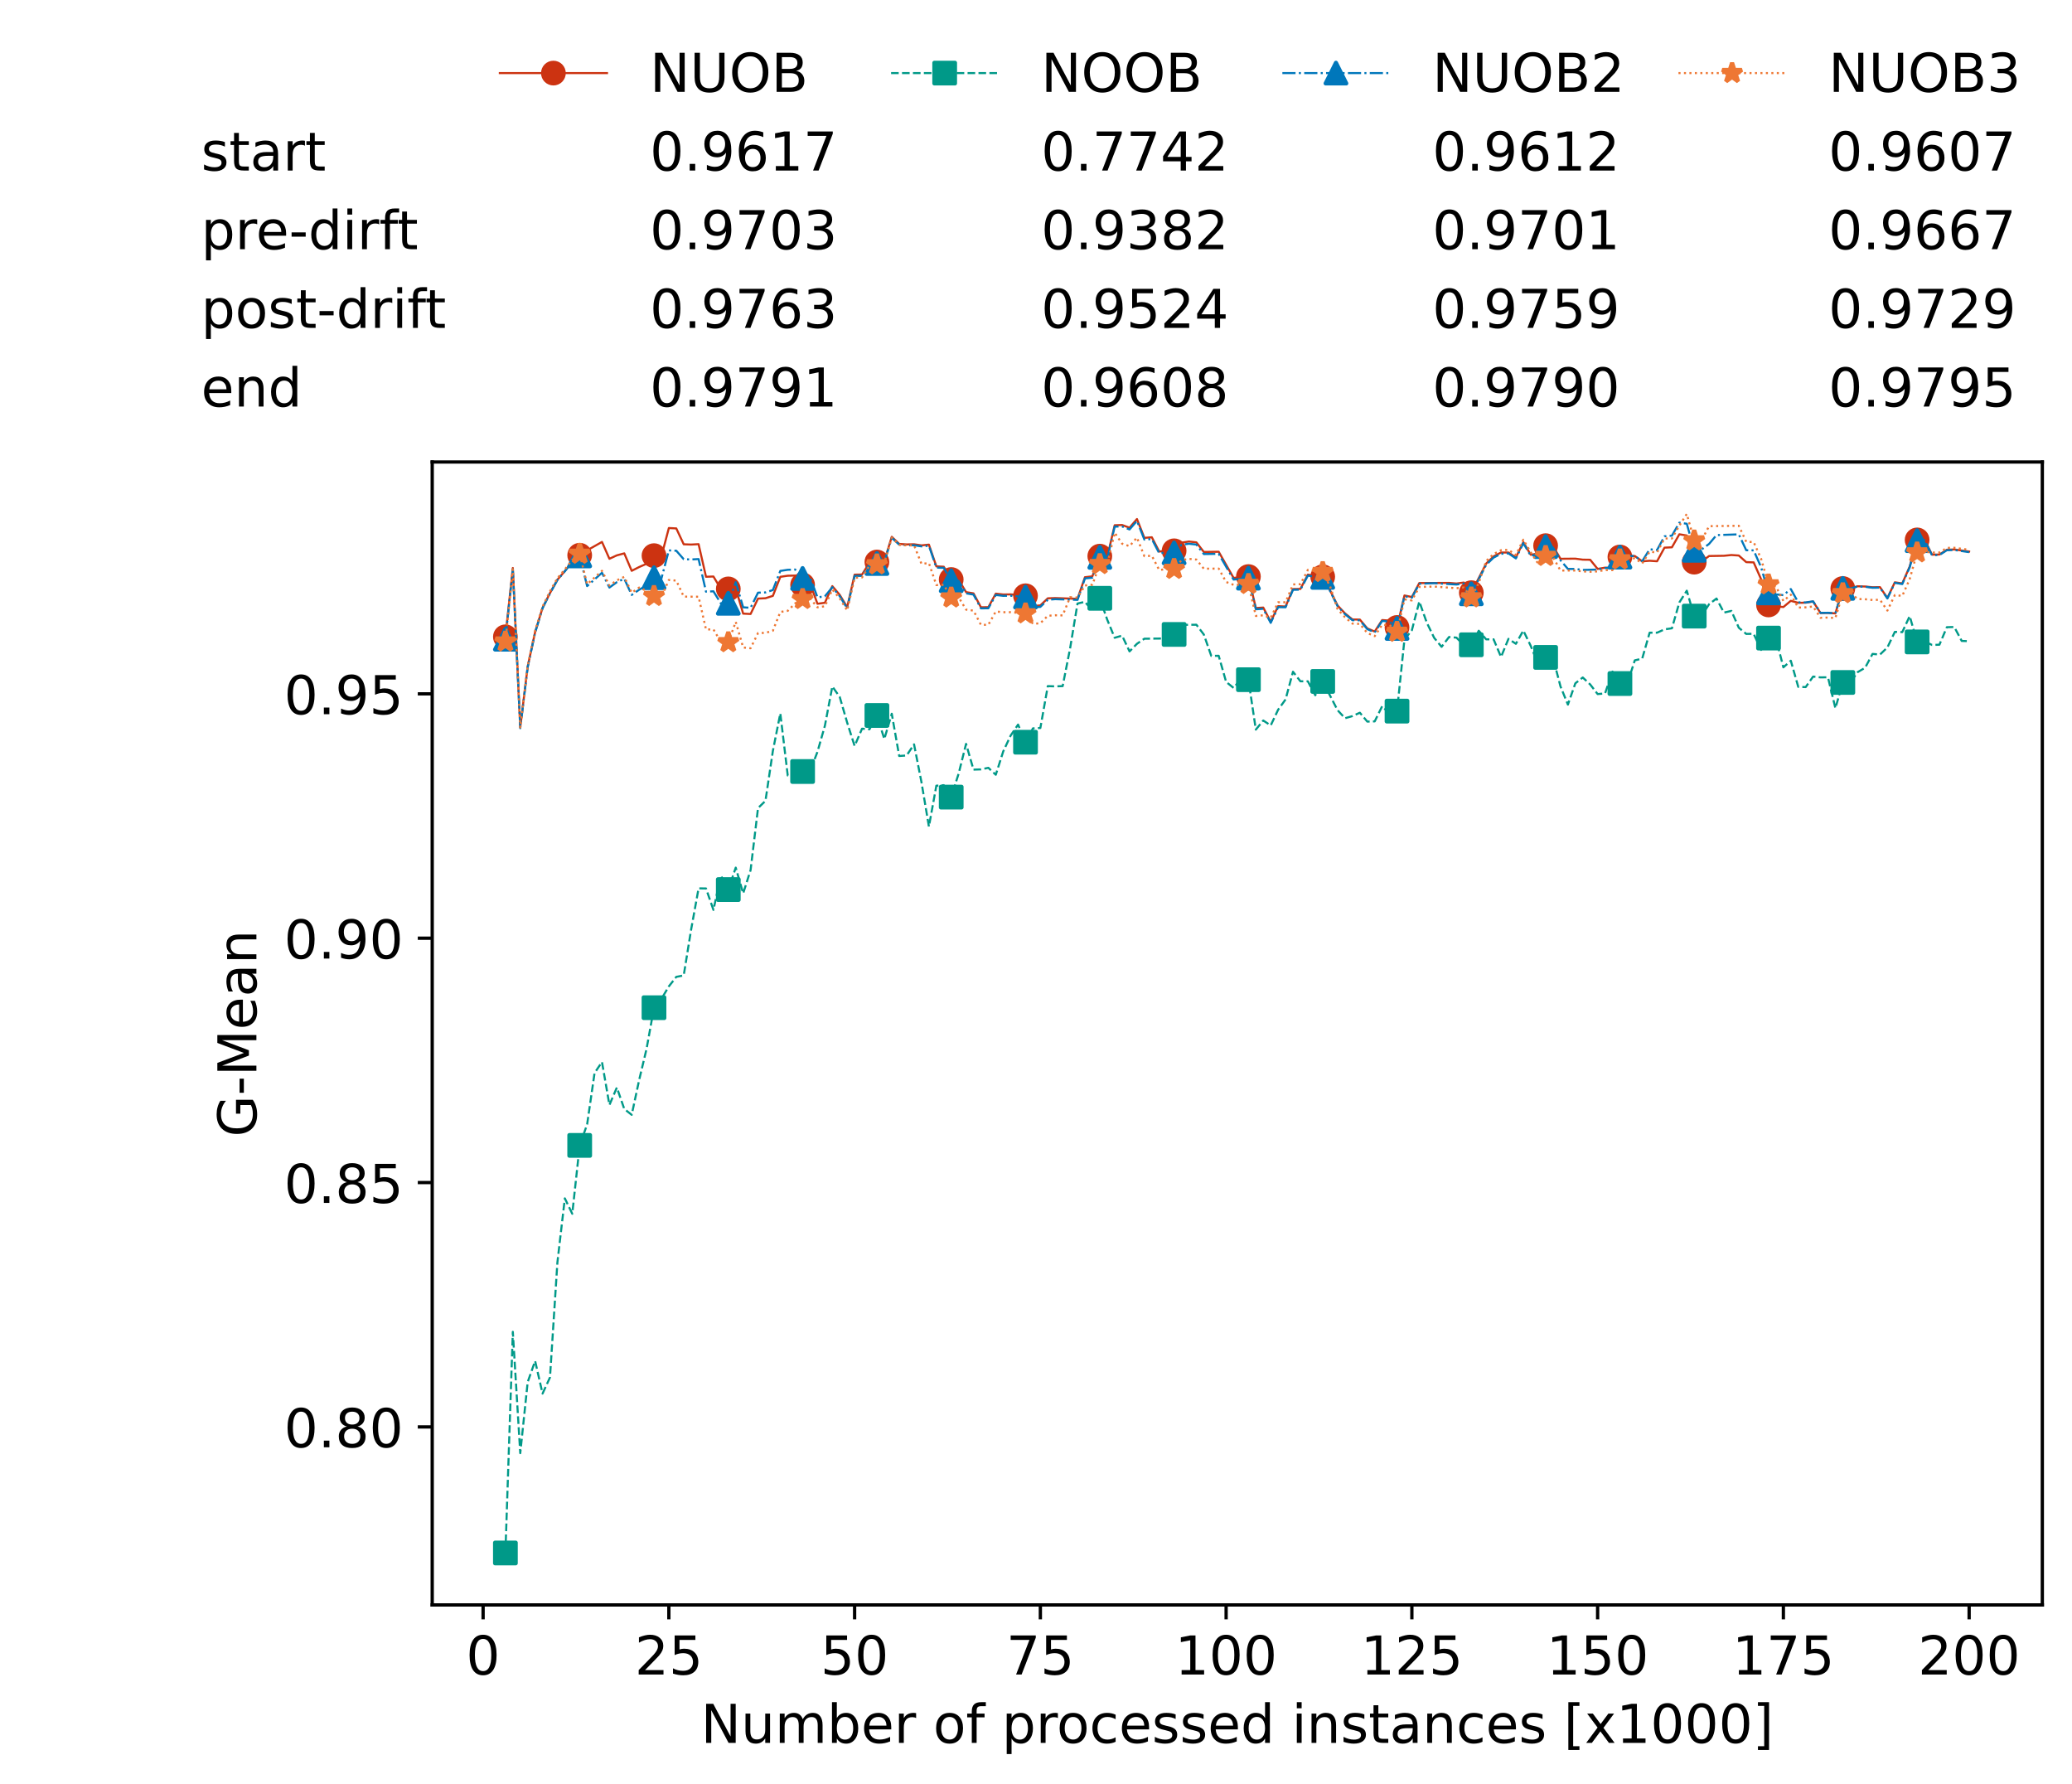 <?xml version="1.0" encoding="utf-8" standalone="no"?>
<!DOCTYPE svg PUBLIC "-//W3C//DTD SVG 1.1//EN"
  "http://www.w3.org/Graphics/SVG/1.1/DTD/svg11.dtd">
<!-- Created with matplotlib (https://matplotlib.org/) -->
<svg height="432.615pt" version="1.1" viewBox="0 0 502.65 432.615" width="502.65pt" xmlns="http://www.w3.org/2000/svg" xmlns:xlink="http://www.w3.org/1999/xlink">
 <defs>
  <style type="text/css">*{stroke-linecap:butt;stroke-linejoin:round;}</style>
 </defs>
 <g id="figure_1">
  <g id="patch_1">
   <path d="M 0 432.615 
L 502.65 432.615 
L 502.65 0 
L 0 0 
z
" style="fill:#ffffff;"/>
  </g>
  <g id="axes_1">
   <g id="patch_2">
    <path d="M 104.85 389.252 
L 495.45 389.252 
L 495.45 112.052 
L 104.85 112.052 
z
" style="fill:#ffffff;"/>
   </g>
   <g id="matplotlib.axis_1">
    <g id="xtick_1">
     <g id="line2d_1">
      <defs>
       <path d="M 0 0 
L 0 3.5 
" id="m291722927c" style="stroke:#000000;stroke-width:0.8;"/>
      </defs>
      <g>
       <use style="stroke:#000000;stroke-width:0.8;" x="117.197" xlink:href="#m291722927c" y="389.252"/>
      </g>
     </g>
     <g id="text_1">
      <!-- 0 -->
      <g transform="translate(113.061 406.13)scale(0.13 -0.13)">
       <defs>
        <path d="M 31.781 66.406 
Q 24.172 66.406 20.328 58.906 
Q 16.5 51.422 16.5 36.375 
Q 16.5 21.391 20.328 13.891 
Q 24.172 6.391 31.781 6.391 
Q 39.453 6.391 43.281 13.891 
Q 47.125 21.391 47.125 36.375 
Q 47.125 51.422 43.281 58.906 
Q 39.453 66.406 31.781 66.406 
z
M 31.781 74.219 
Q 44.047 74.219 50.516 64.516 
Q 56.984 54.828 56.984 36.375 
Q 56.984 17.969 50.516 8.266 
Q 44.047 -1.422 31.781 -1.422 
Q 19.531 -1.422 13.062 8.266 
Q 6.594 17.969 6.594 36.375 
Q 6.594 54.828 13.062 64.516 
Q 19.531 74.219 31.781 74.219 
z
" id="DejaVuSans-48"/>
       </defs>
       <use xlink:href="#DejaVuSans-48"/>
      </g>
     </g>
    </g>
    <g id="xtick_2">
     <g id="line2d_2">
      <g>
       <use style="stroke:#000000;stroke-width:0.8;" x="162.259" xlink:href="#m291722927c" y="389.252"/>
      </g>
     </g>
     <g id="text_2">
      <!-- 25 -->
      <g transform="translate(153.988 406.13)scale(0.13 -0.13)">
       <defs>
        <path d="M 19.188 8.297 
L 53.609 8.297 
L 53.609 0 
L 7.328 0 
L 7.328 8.297 
Q 12.938 14.109 22.625 23.891 
Q 32.328 33.688 34.812 36.531 
Q 39.547 41.844 41.422 45.531 
Q 43.312 49.219 43.312 52.781 
Q 43.312 58.594 39.234 62.25 
Q 35.156 65.922 28.609 65.922 
Q 23.969 65.922 18.812 64.312 
Q 13.672 62.703 7.812 59.422 
L 7.812 69.391 
Q 13.766 71.781 18.938 73 
Q 24.125 74.219 28.422 74.219 
Q 39.75 74.219 46.484 68.547 
Q 53.219 62.891 53.219 53.422 
Q 53.219 48.922 51.531 44.891 
Q 49.859 40.875 45.406 35.406 
Q 44.188 33.984 37.641 27.219 
Q 31.109 20.453 19.188 8.297 
z
" id="DejaVuSans-50"/>
        <path d="M 10.797 72.906 
L 49.516 72.906 
L 49.516 64.594 
L 19.828 64.594 
L 19.828 46.734 
Q 21.969 47.469 24.109 47.828 
Q 26.266 48.188 28.422 48.188 
Q 40.625 48.188 47.75 41.5 
Q 54.891 34.812 54.891 23.391 
Q 54.891 11.625 47.562 5.094 
Q 40.234 -1.422 26.906 -1.422 
Q 22.312 -1.422 17.547 -0.641 
Q 12.797 0.141 7.719 1.703 
L 7.719 11.625 
Q 12.109 9.234 16.797 8.062 
Q 21.484 6.891 26.703 6.891 
Q 35.156 6.891 40.078 11.328 
Q 45.016 15.766 45.016 23.391 
Q 45.016 31 40.078 35.438 
Q 35.156 39.891 26.703 39.891 
Q 22.75 39.891 18.812 39.016 
Q 14.891 38.141 10.797 36.281 
z
" id="DejaVuSans-53"/>
       </defs>
       <use xlink:href="#DejaVuSans-50"/>
       <use x="63.623" xlink:href="#DejaVuSans-53"/>
      </g>
     </g>
    </g>
    <g id="xtick_3">
     <g id="line2d_3">
      <g>
       <use style="stroke:#000000;stroke-width:0.8;" x="207.322" xlink:href="#m291722927c" y="389.252"/>
      </g>
     </g>
     <g id="text_3">
      <!-- 50 -->
      <g transform="translate(199.05 406.13)scale(0.13 -0.13)">
       <use xlink:href="#DejaVuSans-53"/>
       <use x="63.623" xlink:href="#DejaVuSans-48"/>
      </g>
     </g>
    </g>
    <g id="xtick_4">
     <g id="line2d_4">
      <g>
       <use style="stroke:#000000;stroke-width:0.8;" x="252.384" xlink:href="#m291722927c" y="389.252"/>
      </g>
     </g>
     <g id="text_4">
      <!-- 75 -->
      <g transform="translate(244.113 406.13)scale(0.13 -0.13)">
       <defs>
        <path d="M 8.203 72.906 
L 55.078 72.906 
L 55.078 68.703 
L 28.609 0 
L 18.312 0 
L 43.219 64.594 
L 8.203 64.594 
z
" id="DejaVuSans-55"/>
       </defs>
       <use xlink:href="#DejaVuSans-55"/>
       <use x="63.623" xlink:href="#DejaVuSans-53"/>
      </g>
     </g>
    </g>
    <g id="xtick_5">
     <g id="line2d_5">
      <g>
       <use style="stroke:#000000;stroke-width:0.8;" x="297.446" xlink:href="#m291722927c" y="389.252"/>
      </g>
     </g>
     <g id="text_5">
      <!-- 100 -->
      <g transform="translate(285.039 406.13)scale(0.13 -0.13)">
       <defs>
        <path d="M 12.406 8.297 
L 28.516 8.297 
L 28.516 63.922 
L 10.984 60.406 
L 10.984 69.391 
L 28.422 72.906 
L 38.281 72.906 
L 38.281 8.297 
L 54.391 8.297 
L 54.391 0 
L 12.406 0 
z
" id="DejaVuSans-49"/>
       </defs>
       <use xlink:href="#DejaVuSans-49"/>
       <use x="63.623" xlink:href="#DejaVuSans-48"/>
       <use x="127.246" xlink:href="#DejaVuSans-48"/>
      </g>
     </g>
    </g>
    <g id="xtick_6">
     <g id="line2d_6">
      <g>
       <use style="stroke:#000000;stroke-width:0.8;" x="342.509" xlink:href="#m291722927c" y="389.252"/>
      </g>
     </g>
     <g id="text_6">
      <!-- 125 -->
      <g transform="translate(330.102 406.13)scale(0.13 -0.13)">
       <use xlink:href="#DejaVuSans-49"/>
       <use x="63.623" xlink:href="#DejaVuSans-50"/>
       <use x="127.246" xlink:href="#DejaVuSans-53"/>
      </g>
     </g>
    </g>
    <g id="xtick_7">
     <g id="line2d_7">
      <g>
       <use style="stroke:#000000;stroke-width:0.8;" x="387.571" xlink:href="#m291722927c" y="389.252"/>
      </g>
     </g>
     <g id="text_7">
      <!-- 150 -->
      <g transform="translate(375.164 406.13)scale(0.13 -0.13)">
       <use xlink:href="#DejaVuSans-49"/>
       <use x="63.623" xlink:href="#DejaVuSans-53"/>
       <use x="127.246" xlink:href="#DejaVuSans-48"/>
      </g>
     </g>
    </g>
    <g id="xtick_8">
     <g id="line2d_8">
      <g>
       <use style="stroke:#000000;stroke-width:0.8;" x="432.633" xlink:href="#m291722927c" y="389.252"/>
      </g>
     </g>
     <g id="text_8">
      <!-- 175 -->
      <g transform="translate(420.226 406.13)scale(0.13 -0.13)">
       <use xlink:href="#DejaVuSans-49"/>
       <use x="63.623" xlink:href="#DejaVuSans-55"/>
       <use x="127.246" xlink:href="#DejaVuSans-53"/>
      </g>
     </g>
    </g>
    <g id="xtick_9">
     <g id="line2d_9">
      <g>
       <use style="stroke:#000000;stroke-width:0.8;" x="477.695" xlink:href="#m291722927c" y="389.252"/>
      </g>
     </g>
     <g id="text_9">
      <!-- 200 -->
      <g transform="translate(465.289 406.13)scale(0.13 -0.13)">
       <use xlink:href="#DejaVuSans-50"/>
       <use x="63.623" xlink:href="#DejaVuSans-48"/>
       <use x="127.246" xlink:href="#DejaVuSans-48"/>
      </g>
     </g>
    </g>
    <g id="text_10">
     <!-- Number of processed instances [x1000] -->
     <g transform="translate(170.025 422.711)scale(0.13 -0.13)">
      <defs>
       <path d="M 9.812 72.906 
L 23.094 72.906 
L 55.422 11.922 
L 55.422 72.906 
L 64.984 72.906 
L 64.984 0 
L 51.703 0 
L 19.391 60.984 
L 19.391 0 
L 9.812 0 
z
" id="DejaVuSans-78"/>
       <path d="M 8.5 21.578 
L 8.5 54.688 
L 17.484 54.688 
L 17.484 21.922 
Q 17.484 14.156 20.5 10.266 
Q 23.531 6.391 29.594 6.391 
Q 36.859 6.391 41.078 11.031 
Q 45.312 15.672 45.312 23.688 
L 45.312 54.688 
L 54.297 54.688 
L 54.297 0 
L 45.312 0 
L 45.312 8.406 
Q 42.047 3.422 37.719 1 
Q 33.406 -1.422 27.688 -1.422 
Q 18.266 -1.422 13.375 4.438 
Q 8.5 10.297 8.5 21.578 
z
M 31.109 56 
z
" id="DejaVuSans-117"/>
       <path d="M 52 44.188 
Q 55.375 50.25 60.062 53.125 
Q 64.75 56 71.094 56 
Q 79.641 56 84.281 50.016 
Q 88.922 44.047 88.922 33.016 
L 88.922 0 
L 79.891 0 
L 79.891 32.719 
Q 79.891 40.578 77.094 44.375 
Q 74.312 48.188 68.609 48.188 
Q 61.625 48.188 57.562 43.547 
Q 53.516 38.922 53.516 30.906 
L 53.516 0 
L 44.484 0 
L 44.484 32.719 
Q 44.484 40.625 41.703 44.406 
Q 38.922 48.188 33.109 48.188 
Q 26.219 48.188 22.156 43.531 
Q 18.109 38.875 18.109 30.906 
L 18.109 0 
L 9.078 0 
L 9.078 54.688 
L 18.109 54.688 
L 18.109 46.188 
Q 21.188 51.219 25.484 53.609 
Q 29.781 56 35.688 56 
Q 41.656 56 45.828 52.969 
Q 50 49.953 52 44.188 
z
" id="DejaVuSans-109"/>
       <path d="M 48.688 27.297 
Q 48.688 37.203 44.609 42.844 
Q 40.531 48.484 33.406 48.484 
Q 26.266 48.484 22.188 42.844 
Q 18.109 37.203 18.109 27.297 
Q 18.109 17.391 22.188 11.75 
Q 26.266 6.109 33.406 6.109 
Q 40.531 6.109 44.609 11.75 
Q 48.688 17.391 48.688 27.297 
z
M 18.109 46.391 
Q 20.953 51.266 25.266 53.625 
Q 29.594 56 35.594 56 
Q 45.562 56 51.781 48.094 
Q 58.016 40.188 58.016 27.297 
Q 58.016 14.406 51.781 6.484 
Q 45.562 -1.422 35.594 -1.422 
Q 29.594 -1.422 25.266 0.953 
Q 20.953 3.328 18.109 8.203 
L 18.109 0 
L 9.078 0 
L 9.078 75.984 
L 18.109 75.984 
z
" id="DejaVuSans-98"/>
       <path d="M 56.203 29.594 
L 56.203 25.203 
L 14.891 25.203 
Q 15.484 15.922 20.484 11.062 
Q 25.484 6.203 34.422 6.203 
Q 39.594 6.203 44.453 7.469 
Q 49.312 8.734 54.109 11.281 
L 54.109 2.781 
Q 49.266 0.734 44.188 -0.344 
Q 39.109 -1.422 33.891 -1.422 
Q 20.797 -1.422 13.156 6.188 
Q 5.516 13.812 5.516 26.812 
Q 5.516 40.234 12.766 48.109 
Q 20.016 56 32.328 56 
Q 43.359 56 49.781 48.891 
Q 56.203 41.797 56.203 29.594 
z
M 47.219 32.234 
Q 47.125 39.594 43.094 43.984 
Q 39.062 48.391 32.422 48.391 
Q 24.906 48.391 20.391 44.141 
Q 15.875 39.891 15.188 32.172 
z
" id="DejaVuSans-101"/>
       <path d="M 41.109 46.297 
Q 39.594 47.172 37.812 47.578 
Q 36.031 48 33.891 48 
Q 26.266 48 22.188 43.047 
Q 18.109 38.094 18.109 28.812 
L 18.109 0 
L 9.078 0 
L 9.078 54.688 
L 18.109 54.688 
L 18.109 46.188 
Q 20.953 51.172 25.484 53.578 
Q 30.031 56 36.531 56 
Q 37.453 56 38.578 55.875 
Q 39.703 55.766 41.062 55.516 
z
" id="DejaVuSans-114"/>
       <path id="DejaVuSans-32"/>
       <path d="M 30.609 48.391 
Q 23.391 48.391 19.188 42.75 
Q 14.984 37.109 14.984 27.297 
Q 14.984 17.484 19.156 11.844 
Q 23.344 6.203 30.609 6.203 
Q 37.797 6.203 41.984 11.859 
Q 46.188 17.531 46.188 27.297 
Q 46.188 37.016 41.984 42.703 
Q 37.797 48.391 30.609 48.391 
z
M 30.609 56 
Q 42.328 56 49.016 48.375 
Q 55.719 40.766 55.719 27.297 
Q 55.719 13.875 49.016 6.219 
Q 42.328 -1.422 30.609 -1.422 
Q 18.844 -1.422 12.172 6.219 
Q 5.516 13.875 5.516 27.297 
Q 5.516 40.766 12.172 48.375 
Q 18.844 56 30.609 56 
z
" id="DejaVuSans-111"/>
       <path d="M 37.109 75.984 
L 37.109 68.5 
L 28.516 68.5 
Q 23.688 68.5 21.797 66.547 
Q 19.922 64.594 19.922 59.516 
L 19.922 54.688 
L 34.719 54.688 
L 34.719 47.703 
L 19.922 47.703 
L 19.922 0 
L 10.891 0 
L 10.891 47.703 
L 2.297 47.703 
L 2.297 54.688 
L 10.891 54.688 
L 10.891 58.5 
Q 10.891 67.625 15.141 71.797 
Q 19.391 75.984 28.609 75.984 
z
" id="DejaVuSans-102"/>
       <path d="M 18.109 8.203 
L 18.109 -20.797 
L 9.078 -20.797 
L 9.078 54.688 
L 18.109 54.688 
L 18.109 46.391 
Q 20.953 51.266 25.266 53.625 
Q 29.594 56 35.594 56 
Q 45.562 56 51.781 48.094 
Q 58.016 40.188 58.016 27.297 
Q 58.016 14.406 51.781 6.484 
Q 45.562 -1.422 35.594 -1.422 
Q 29.594 -1.422 25.266 0.953 
Q 20.953 3.328 18.109 8.203 
z
M 48.688 27.297 
Q 48.688 37.203 44.609 42.844 
Q 40.531 48.484 33.406 48.484 
Q 26.266 48.484 22.188 42.844 
Q 18.109 37.203 18.109 27.297 
Q 18.109 17.391 22.188 11.75 
Q 26.266 6.109 33.406 6.109 
Q 40.531 6.109 44.609 11.75 
Q 48.688 17.391 48.688 27.297 
z
" id="DejaVuSans-112"/>
       <path d="M 48.781 52.594 
L 48.781 44.188 
Q 44.969 46.297 41.141 47.344 
Q 37.312 48.391 33.406 48.391 
Q 24.656 48.391 19.812 42.844 
Q 14.984 37.312 14.984 27.297 
Q 14.984 17.281 19.812 11.734 
Q 24.656 6.203 33.406 6.203 
Q 37.312 6.203 41.141 7.25 
Q 44.969 8.297 48.781 10.406 
L 48.781 2.094 
Q 45.016 0.344 40.984 -0.531 
Q 36.969 -1.422 32.422 -1.422 
Q 20.062 -1.422 12.781 6.344 
Q 5.516 14.109 5.516 27.297 
Q 5.516 40.672 12.859 48.328 
Q 20.219 56 33.016 56 
Q 37.156 56 41.109 55.141 
Q 45.062 54.297 48.781 52.594 
z
" id="DejaVuSans-99"/>
       <path d="M 44.281 53.078 
L 44.281 44.578 
Q 40.484 46.531 36.375 47.5 
Q 32.281 48.484 27.875 48.484 
Q 21.188 48.484 17.844 46.438 
Q 14.5 44.391 14.5 40.281 
Q 14.5 37.156 16.891 35.375 
Q 19.281 33.594 26.516 31.984 
L 29.594 31.297 
Q 39.156 29.25 43.188 25.516 
Q 47.219 21.781 47.219 15.094 
Q 47.219 7.469 41.188 3.016 
Q 35.156 -1.422 24.609 -1.422 
Q 20.219 -1.422 15.453 -0.562 
Q 10.688 0.297 5.422 2 
L 5.422 11.281 
Q 10.406 8.688 15.234 7.391 
Q 20.062 6.109 24.812 6.109 
Q 31.156 6.109 34.562 8.281 
Q 37.984 10.453 37.984 14.406 
Q 37.984 18.062 35.516 20.016 
Q 33.062 21.969 24.703 23.781 
L 21.578 24.516 
Q 13.234 26.266 9.516 29.906 
Q 5.812 33.547 5.812 39.891 
Q 5.812 47.609 11.281 51.797 
Q 16.75 56 26.812 56 
Q 31.781 56 36.172 55.266 
Q 40.578 54.547 44.281 53.078 
z
" id="DejaVuSans-115"/>
       <path d="M 45.406 46.391 
L 45.406 75.984 
L 54.391 75.984 
L 54.391 0 
L 45.406 0 
L 45.406 8.203 
Q 42.578 3.328 38.25 0.953 
Q 33.938 -1.422 27.875 -1.422 
Q 17.969 -1.422 11.734 6.484 
Q 5.516 14.406 5.516 27.297 
Q 5.516 40.188 11.734 48.094 
Q 17.969 56 27.875 56 
Q 33.938 56 38.25 53.625 
Q 42.578 51.266 45.406 46.391 
z
M 14.797 27.297 
Q 14.797 17.391 18.875 11.75 
Q 22.953 6.109 30.078 6.109 
Q 37.203 6.109 41.297 11.75 
Q 45.406 17.391 45.406 27.297 
Q 45.406 37.203 41.297 42.844 
Q 37.203 48.484 30.078 48.484 
Q 22.953 48.484 18.875 42.844 
Q 14.797 37.203 14.797 27.297 
z
" id="DejaVuSans-100"/>
       <path d="M 9.422 54.688 
L 18.406 54.688 
L 18.406 0 
L 9.422 0 
z
M 9.422 75.984 
L 18.406 75.984 
L 18.406 64.594 
L 9.422 64.594 
z
" id="DejaVuSans-105"/>
       <path d="M 54.891 33.016 
L 54.891 0 
L 45.906 0 
L 45.906 32.719 
Q 45.906 40.484 42.875 44.328 
Q 39.844 48.188 33.797 48.188 
Q 26.516 48.188 22.312 43.547 
Q 18.109 38.922 18.109 30.906 
L 18.109 0 
L 9.078 0 
L 9.078 54.688 
L 18.109 54.688 
L 18.109 46.188 
Q 21.344 51.125 25.703 53.562 
Q 30.078 56 35.797 56 
Q 45.219 56 50.047 50.172 
Q 54.891 44.344 54.891 33.016 
z
" id="DejaVuSans-110"/>
       <path d="M 18.312 70.219 
L 18.312 54.688 
L 36.812 54.688 
L 36.812 47.703 
L 18.312 47.703 
L 18.312 18.016 
Q 18.312 11.328 20.141 9.422 
Q 21.969 7.516 27.594 7.516 
L 36.812 7.516 
L 36.812 0 
L 27.594 0 
Q 17.188 0 13.234 3.875 
Q 9.281 7.766 9.281 18.016 
L 9.281 47.703 
L 2.688 47.703 
L 2.688 54.688 
L 9.281 54.688 
L 9.281 70.219 
z
" id="DejaVuSans-116"/>
       <path d="M 34.281 27.484 
Q 23.391 27.484 19.188 25 
Q 14.984 22.516 14.984 16.5 
Q 14.984 11.719 18.141 8.906 
Q 21.297 6.109 26.703 6.109 
Q 34.188 6.109 38.703 11.406 
Q 43.219 16.703 43.219 25.484 
L 43.219 27.484 
z
M 52.203 31.203 
L 52.203 0 
L 43.219 0 
L 43.219 8.297 
Q 40.141 3.328 35.547 0.953 
Q 30.953 -1.422 24.312 -1.422 
Q 15.922 -1.422 10.953 3.297 
Q 6 8.016 6 15.922 
Q 6 25.141 12.172 29.828 
Q 18.359 34.516 30.609 34.516 
L 43.219 34.516 
L 43.219 35.406 
Q 43.219 41.609 39.141 45 
Q 35.062 48.391 27.688 48.391 
Q 23 48.391 18.547 47.266 
Q 14.109 46.141 10.016 43.891 
L 10.016 52.203 
Q 14.938 54.109 19.578 55.047 
Q 24.219 56 28.609 56 
Q 40.484 56 46.344 49.844 
Q 52.203 43.703 52.203 31.203 
z
" id="DejaVuSans-97"/>
       <path d="M 8.594 75.984 
L 29.297 75.984 
L 29.297 69 
L 17.578 69 
L 17.578 -6.203 
L 29.297 -6.203 
L 29.297 -13.188 
L 8.594 -13.188 
z
" id="DejaVuSans-91"/>
       <path d="M 54.891 54.688 
L 35.109 28.078 
L 55.906 0 
L 45.312 0 
L 29.391 21.484 
L 13.484 0 
L 2.875 0 
L 24.125 28.609 
L 4.688 54.688 
L 15.281 54.688 
L 29.781 35.203 
L 44.281 54.688 
z
" id="DejaVuSans-120"/>
       <path d="M 30.422 75.984 
L 30.422 -13.188 
L 9.719 -13.188 
L 9.719 -6.203 
L 21.391 -6.203 
L 21.391 69 
L 9.719 69 
L 9.719 75.984 
z
" id="DejaVuSans-93"/>
      </defs>
      <use xlink:href="#DejaVuSans-78"/>
      <use x="74.805" xlink:href="#DejaVuSans-117"/>
      <use x="138.184" xlink:href="#DejaVuSans-109"/>
      <use x="235.596" xlink:href="#DejaVuSans-98"/>
      <use x="299.072" xlink:href="#DejaVuSans-101"/>
      <use x="360.596" xlink:href="#DejaVuSans-114"/>
      <use x="401.709" xlink:href="#DejaVuSans-32"/>
      <use x="433.496" xlink:href="#DejaVuSans-111"/>
      <use x="494.678" xlink:href="#DejaVuSans-102"/>
      <use x="529.883" xlink:href="#DejaVuSans-32"/>
      <use x="561.67" xlink:href="#DejaVuSans-112"/>
      <use x="625.146" xlink:href="#DejaVuSans-114"/>
      <use x="664.01" xlink:href="#DejaVuSans-111"/>
      <use x="725.191" xlink:href="#DejaVuSans-99"/>
      <use x="780.172" xlink:href="#DejaVuSans-101"/>
      <use x="841.695" xlink:href="#DejaVuSans-115"/>
      <use x="893.795" xlink:href="#DejaVuSans-115"/>
      <use x="945.895" xlink:href="#DejaVuSans-101"/>
      <use x="1007.418" xlink:href="#DejaVuSans-100"/>
      <use x="1070.895" xlink:href="#DejaVuSans-32"/>
      <use x="1102.682" xlink:href="#DejaVuSans-105"/>
      <use x="1130.465" xlink:href="#DejaVuSans-110"/>
      <use x="1193.844" xlink:href="#DejaVuSans-115"/>
      <use x="1245.943" xlink:href="#DejaVuSans-116"/>
      <use x="1285.152" xlink:href="#DejaVuSans-97"/>
      <use x="1346.432" xlink:href="#DejaVuSans-110"/>
      <use x="1409.811" xlink:href="#DejaVuSans-99"/>
      <use x="1464.791" xlink:href="#DejaVuSans-101"/>
      <use x="1526.314" xlink:href="#DejaVuSans-115"/>
      <use x="1578.414" xlink:href="#DejaVuSans-32"/>
      <use x="1610.201" xlink:href="#DejaVuSans-91"/>
      <use x="1649.215" xlink:href="#DejaVuSans-120"/>
      <use x="1708.395" xlink:href="#DejaVuSans-49"/>
      <use x="1772.018" xlink:href="#DejaVuSans-48"/>
      <use x="1835.641" xlink:href="#DejaVuSans-48"/>
      <use x="1899.264" xlink:href="#DejaVuSans-48"/>
      <use x="1962.887" xlink:href="#DejaVuSans-93"/>
     </g>
    </g>
   </g>
   <g id="matplotlib.axis_2">
    <g id="ytick_1">
     <g id="line2d_10">
      <defs>
       <path d="M 0 0 
L -3.5 0 
" id="m87a4ddd970" style="stroke:#000000;stroke-width:0.8;"/>
      </defs>
      <g>
       <use style="stroke:#000000;stroke-width:0.8;" x="104.85" xlink:href="#m87a4ddd970" y="346.075"/>
      </g>
     </g>
     <g id="text_11">
      <!-- 0.80 -->
      <g transform="translate(68.905 351.014)scale(0.13 -0.13)">
       <defs>
        <path d="M 10.688 12.406 
L 21 12.406 
L 21 0 
L 10.688 0 
z
" id="DejaVuSans-46"/>
        <path d="M 31.781 34.625 
Q 24.75 34.625 20.719 30.859 
Q 16.703 27.094 16.703 20.516 
Q 16.703 13.922 20.719 10.156 
Q 24.75 6.391 31.781 6.391 
Q 38.812 6.391 42.859 10.172 
Q 46.922 13.969 46.922 20.516 
Q 46.922 27.094 42.891 30.859 
Q 38.875 34.625 31.781 34.625 
z
M 21.922 38.812 
Q 15.578 40.375 12.031 44.719 
Q 8.5 49.078 8.5 55.328 
Q 8.5 64.062 14.719 69.141 
Q 20.953 74.219 31.781 74.219 
Q 42.672 74.219 48.875 69.141 
Q 55.078 64.062 55.078 55.328 
Q 55.078 49.078 51.531 44.719 
Q 48 40.375 41.703 38.812 
Q 48.828 37.156 52.797 32.312 
Q 56.781 27.484 56.781 20.516 
Q 56.781 9.906 50.312 4.234 
Q 43.844 -1.422 31.781 -1.422 
Q 19.734 -1.422 13.25 4.234 
Q 6.781 9.906 6.781 20.516 
Q 6.781 27.484 10.781 32.312 
Q 14.797 37.156 21.922 38.812 
z
M 18.312 54.391 
Q 18.312 48.734 21.844 45.562 
Q 25.391 42.391 31.781 42.391 
Q 38.141 42.391 41.719 45.562 
Q 45.312 48.734 45.312 54.391 
Q 45.312 60.062 41.719 63.234 
Q 38.141 66.406 31.781 66.406 
Q 25.391 66.406 21.844 63.234 
Q 18.312 60.062 18.312 54.391 
z
" id="DejaVuSans-56"/>
       </defs>
       <use xlink:href="#DejaVuSans-48"/>
       <use x="63.623" xlink:href="#DejaVuSans-46"/>
       <use x="95.41" xlink:href="#DejaVuSans-56"/>
       <use x="159.033" xlink:href="#DejaVuSans-48"/>
      </g>
     </g>
    </g>
    <g id="ytick_2">
     <g id="line2d_11">
      <g>
       <use style="stroke:#000000;stroke-width:0.8;" x="104.85" xlink:href="#m87a4ddd970" y="286.81"/>
      </g>
     </g>
     <g id="text_12">
      <!-- 0.85 -->
      <g transform="translate(68.905 291.749)scale(0.13 -0.13)">
       <use xlink:href="#DejaVuSans-48"/>
       <use x="63.623" xlink:href="#DejaVuSans-46"/>
       <use x="95.41" xlink:href="#DejaVuSans-56"/>
       <use x="159.033" xlink:href="#DejaVuSans-53"/>
      </g>
     </g>
    </g>
    <g id="ytick_3">
     <g id="line2d_12">
      <g>
       <use style="stroke:#000000;stroke-width:0.8;" x="104.85" xlink:href="#m87a4ddd970" y="227.544"/>
      </g>
     </g>
     <g id="text_13">
      <!-- 0.90 -->
      <g transform="translate(68.905 232.483)scale(0.13 -0.13)">
       <defs>
        <path d="M 10.984 1.516 
L 10.984 10.5 
Q 14.703 8.734 18.5 7.812 
Q 22.312 6.891 25.984 6.891 
Q 35.75 6.891 40.891 13.453 
Q 46.047 20.016 46.781 33.406 
Q 43.953 29.203 39.594 26.953 
Q 35.25 24.703 29.984 24.703 
Q 19.047 24.703 12.672 31.312 
Q 6.297 37.938 6.297 49.422 
Q 6.297 60.641 12.938 67.422 
Q 19.578 74.219 30.609 74.219 
Q 43.266 74.219 49.922 64.516 
Q 56.594 54.828 56.594 36.375 
Q 56.594 19.141 48.406 8.859 
Q 40.234 -1.422 26.422 -1.422 
Q 22.703 -1.422 18.891 -0.688 
Q 15.094 0.047 10.984 1.516 
z
M 30.609 32.422 
Q 37.25 32.422 41.125 36.953 
Q 45.016 41.5 45.016 49.422 
Q 45.016 57.281 41.125 61.844 
Q 37.25 66.406 30.609 66.406 
Q 23.969 66.406 20.094 61.844 
Q 16.219 57.281 16.219 49.422 
Q 16.219 41.5 20.094 36.953 
Q 23.969 32.422 30.609 32.422 
z
" id="DejaVuSans-57"/>
       </defs>
       <use xlink:href="#DejaVuSans-48"/>
       <use x="63.623" xlink:href="#DejaVuSans-46"/>
       <use x="95.41" xlink:href="#DejaVuSans-57"/>
       <use x="159.033" xlink:href="#DejaVuSans-48"/>
      </g>
     </g>
    </g>
    <g id="ytick_4">
     <g id="line2d_13">
      <g>
       <use style="stroke:#000000;stroke-width:0.8;" x="104.85" xlink:href="#m87a4ddd970" y="168.279"/>
      </g>
     </g>
     <g id="text_14">
      <!-- 0.95 -->
      <g transform="translate(68.905 173.218)scale(0.13 -0.13)">
       <use xlink:href="#DejaVuSans-48"/>
       <use x="63.623" xlink:href="#DejaVuSans-46"/>
       <use x="95.41" xlink:href="#DejaVuSans-57"/>
       <use x="159.033" xlink:href="#DejaVuSans-53"/>
      </g>
     </g>
    </g>
    <g id="text_15">
     <!-- G-Mean -->
     <g transform="translate(62.201 275.744)rotate(-90)scale(0.13 -0.13)">
      <defs>
       <path d="M 59.516 10.406 
L 59.516 29.984 
L 43.406 29.984 
L 43.406 38.094 
L 69.281 38.094 
L 69.281 6.781 
Q 63.578 2.734 56.688 0.656 
Q 49.812 -1.422 42 -1.422 
Q 24.906 -1.422 15.25 8.562 
Q 5.609 18.562 5.609 36.375 
Q 5.609 54.25 15.25 64.234 
Q 24.906 74.219 42 74.219 
Q 49.125 74.219 55.547 72.453 
Q 61.969 70.703 67.391 67.281 
L 67.391 56.781 
Q 61.922 61.422 55.766 63.766 
Q 49.609 66.109 42.828 66.109 
Q 29.438 66.109 22.719 58.641 
Q 16.016 51.172 16.016 36.375 
Q 16.016 21.625 22.719 14.156 
Q 29.438 6.688 42.828 6.688 
Q 48.047 6.688 52.141 7.594 
Q 56.25 8.5 59.516 10.406 
z
" id="DejaVuSans-71"/>
       <path d="M 4.891 31.391 
L 31.203 31.391 
L 31.203 23.391 
L 4.891 23.391 
z
" id="DejaVuSans-45"/>
       <path d="M 9.812 72.906 
L 24.516 72.906 
L 43.109 23.297 
L 61.812 72.906 
L 76.516 72.906 
L 76.516 0 
L 66.891 0 
L 66.891 64.016 
L 48.094 14.016 
L 38.188 14.016 
L 19.391 64.016 
L 19.391 0 
L 9.812 0 
z
" id="DejaVuSans-77"/>
      </defs>
      <use xlink:href="#DejaVuSans-71"/>
      <use x="77.49" xlink:href="#DejaVuSans-45"/>
      <use x="113.574" xlink:href="#DejaVuSans-77"/>
      <use x="199.854" xlink:href="#DejaVuSans-101"/>
      <use x="261.377" xlink:href="#DejaVuSans-97"/>
      <use x="322.656" xlink:href="#DejaVuSans-110"/>
     </g>
    </g>
   </g>
   <g id="line2d_14"/>
   <g id="line2d_15"/>
   <g id="line2d_16"/>
   <g id="line2d_17"/>
   <g id="line2d_18"/>
   <g id="line2d_19">
    <path clip-path="url(#pe2b1348757)" d="M 122.605 154.449 
L 124.407 137.761 
L 126.21 176.419 
L 128.012 161.673 
L 129.815 153.312 
L 131.617 147.424 
L 133.419 143.835 
L 135.222 140.603 
L 137.024 138.499 
L 138.827 136.15 
L 140.629 134.664 
L 142.432 133.475 
L 146.037 131.438 
L 147.839 135.523 
L 149.642 134.691 
L 151.444 134.21 
L 153.247 138.442 
L 155.049 137.526 
L 156.852 136.735 
L 158.654 134.763 
L 160.457 134.914 
L 162.259 128.068 
L 164.062 128.159 
L 165.864 132.009 
L 167.667 132.074 
L 169.469 131.98 
L 171.272 139.885 
L 173.074 139.823 
L 174.877 142.827 
L 178.482 142.739 
L 180.284 148.824 
L 182.087 148.912 
L 183.889 145.18 
L 185.692 145.092 
L 187.494 144.517 
L 189.297 139.903 
L 191.099 139.632 
L 192.902 139.596 
L 194.704 141.853 
L 196.507 141.52 
L 198.309 146.433 
L 200.112 146.192 
L 201.914 142.157 
L 203.717 144.287 
L 205.519 147.272 
L 207.322 139.37 
L 209.124 139.34 
L 210.927 136.487 
L 214.532 136.066 
L 216.334 130.196 
L 218.137 131.92 
L 219.939 132.038 
L 221.742 132.006 
L 223.544 132.274 
L 225.347 132.091 
L 227.149 137.362 
L 228.952 137.455 
L 230.754 140.554 
L 232.557 140.614 
L 234.359 143.612 
L 236.162 143.914 
L 237.964 147.283 
L 239.767 147.261 
L 241.569 143.976 
L 243.372 144.186 
L 245.174 144.157 
L 248.779 144.492 
L 250.581 146.983 
L 252.384 146.832 
L 254.186 145.111 
L 255.989 145.052 
L 261.396 145.231 
L 263.199 139.992 
L 265.001 139.784 
L 266.804 134.884 
L 268.606 135.123 
L 270.409 127.391 
L 272.211 127.331 
L 274.014 127.992 
L 275.816 125.883 
L 277.619 130.456 
L 279.421 130.304 
L 281.224 133.778 
L 283.026 133.503 
L 284.829 133.591 
L 286.631 131.612 
L 288.434 131.338 
L 290.236 131.543 
L 292.039 133.872 
L 295.644 133.816 
L 299.249 140.146 
L 301.051 140.053 
L 302.854 139.84 
L 304.656 147.474 
L 306.459 147.356 
L 308.261 150.801 
L 310.064 147.012 
L 311.866 147.105 
L 313.669 142.864 
L 315.471 142.837 
L 317.274 139.363 
L 319.076 139.697 
L 320.879 139.881 
L 322.681 143.229 
L 324.484 146.861 
L 326.286 148.767 
L 328.089 150.244 
L 329.891 150.268 
L 331.694 152.409 
L 333.496 153.169 
L 335.299 150.39 
L 337.101 150.515 
L 338.904 152.182 
L 340.706 144.427 
L 342.509 144.788 
L 344.311 141.407 
L 351.521 141.374 
L 353.324 141.527 
L 355.126 141.287 
L 356.928 143.749 
L 360.533 136.682 
L 362.336 134.938 
L 364.138 134.004 
L 365.941 134.006 
L 367.743 135.197 
L 369.546 131.49 
L 371.348 134.555 
L 373.151 134.22 
L 374.953 132.34 
L 376.756 132.493 
L 378.558 135.523 
L 382.163 135.49 
L 383.966 135.735 
L 385.768 135.761 
L 387.571 137.982 
L 389.373 137.677 
L 391.176 137.705 
L 392.978 135.091 
L 394.781 134.849 
L 396.583 134.847 
L 398.386 136.14 
L 400.188 136.003 
L 401.991 136.125 
L 403.793 132.827 
L 405.596 132.737 
L 407.398 129.579 
L 409.201 129.88 
L 411.003 136.342 
L 412.806 136.162 
L 414.608 134.855 
L 418.213 134.793 
L 420.016 134.612 
L 421.818 134.733 
L 423.621 136.336 
L 425.423 136.398 
L 427.226 140.475 
L 429.028 146.718 
L 430.831 147.046 
L 432.633 147.228 
L 434.436 145.72 
L 436.238 146.201 
L 438.041 146.173 
L 439.843 145.9 
L 441.646 148.679 
L 443.448 148.651 
L 445.251 148.768 
L 447.053 142.732 
L 448.856 142.728 
L 450.658 142.186 
L 452.461 142.25 
L 454.263 142.432 
L 456.066 142.401 
L 457.868 145.029 
L 459.671 141.234 
L 461.473 141.505 
L 463.276 137.4 
L 465.078 130.944 
L 466.881 130.855 
L 468.683 134.526 
L 470.485 134.493 
L 472.288 133.331 
L 474.09 133.267 
L 477.695 133.766 
L 477.695 133.766 
" style="fill:none;stroke:#cc3311;stroke-linecap:square;stroke-width:0.5;"/>
    <defs>
     <path d="M 0 2.5 
C 0.663 2.5 1.299 2.237 1.768 1.768 
C 2.237 1.299 2.5 0.663 2.5 0 
C 2.5 -0.663 2.237 -1.299 1.768 -1.768 
C 1.299 -2.237 0.663 -2.5 0 -2.5 
C -0.663 -2.5 -1.299 -2.237 -1.768 -1.768 
C -2.237 -1.299 -2.5 -0.663 -2.5 0 
C -2.5 0.663 -2.237 1.299 -1.768 1.768 
C -1.299 2.237 -0.663 2.5 0 2.5 
z
" id="mdd20b3488f" style="stroke:#cc3311;"/>
    </defs>
    <g clip-path="url(#pe2b1348757)">
     <use style="fill:#cc3311;stroke:#cc3311;" x="122.605" xlink:href="#mdd20b3488f" y="154.449"/>
     <use style="fill:#cc3311;stroke:#cc3311;" x="140.629" xlink:href="#mdd20b3488f" y="134.664"/>
     <use style="fill:#cc3311;stroke:#cc3311;" x="158.654" xlink:href="#mdd20b3488f" y="134.763"/>
     <use style="fill:#cc3311;stroke:#cc3311;" x="176.679" xlink:href="#mdd20b3488f" y="142.828"/>
     <use style="fill:#cc3311;stroke:#cc3311;" x="194.704" xlink:href="#mdd20b3488f" y="141.853"/>
     <use style="fill:#cc3311;stroke:#cc3311;" x="212.729" xlink:href="#mdd20b3488f" y="136.306"/>
     <use style="fill:#cc3311;stroke:#cc3311;" x="230.754" xlink:href="#mdd20b3488f" y="140.554"/>
     <use style="fill:#cc3311;stroke:#cc3311;" x="248.779" xlink:href="#mdd20b3488f" y="144.492"/>
     <use style="fill:#cc3311;stroke:#cc3311;" x="266.804" xlink:href="#mdd20b3488f" y="134.884"/>
     <use style="fill:#cc3311;stroke:#cc3311;" x="284.829" xlink:href="#mdd20b3488f" y="133.591"/>
     <use style="fill:#cc3311;stroke:#cc3311;" x="302.854" xlink:href="#mdd20b3488f" y="139.84"/>
     <use style="fill:#cc3311;stroke:#cc3311;" x="320.879" xlink:href="#mdd20b3488f" y="139.881"/>
     <use style="fill:#cc3311;stroke:#cc3311;" x="338.904" xlink:href="#mdd20b3488f" y="152.182"/>
     <use style="fill:#cc3311;stroke:#cc3311;" x="356.928" xlink:href="#mdd20b3488f" y="143.749"/>
     <use style="fill:#cc3311;stroke:#cc3311;" x="374.953" xlink:href="#mdd20b3488f" y="132.34"/>
     <use style="fill:#cc3311;stroke:#cc3311;" x="392.978" xlink:href="#mdd20b3488f" y="135.091"/>
     <use style="fill:#cc3311;stroke:#cc3311;" x="411.003" xlink:href="#mdd20b3488f" y="136.342"/>
     <use style="fill:#cc3311;stroke:#cc3311;" x="429.028" xlink:href="#mdd20b3488f" y="146.718"/>
     <use style="fill:#cc3311;stroke:#cc3311;" x="447.053" xlink:href="#mdd20b3488f" y="142.732"/>
     <use style="fill:#cc3311;stroke:#cc3311;" x="465.078" xlink:href="#mdd20b3488f" y="130.944"/>
    </g>
   </g>
   <g id="line2d_20"/>
   <g id="line2d_21"/>
   <g id="line2d_22"/>
   <g id="line2d_23"/>
   <g id="line2d_24">
    <path clip-path="url(#pe2b1348757)" d="M 122.605 376.652 
L 124.407 323.013 
L 126.21 352.439 
L 128.012 335.201 
L 129.815 330.078 
L 131.617 337.993 
L 133.419 334.078 
L 135.222 306.169 
L 137.024 290.646 
L 138.827 294.38 
L 140.629 277.8 
L 142.432 272.704 
L 144.234 260.251 
L 146.037 257.569 
L 147.839 267.996 
L 149.642 263.763 
L 151.444 268.96 
L 153.247 270.384 
L 155.049 261.954 
L 156.852 254.367 
L 158.654 244.403 
L 160.457 242.26 
L 162.259 239.23 
L 164.062 236.924 
L 165.864 236.571 
L 167.667 225.414 
L 169.469 215.455 
L 171.272 215.485 
L 173.074 220.682 
L 174.877 212.372 
L 176.679 215.753 
L 178.482 210.431 
L 180.284 216.678 
L 182.087 211.023 
L 183.889 195.986 
L 185.692 194.239 
L 187.494 182.113 
L 189.297 173.016 
L 191.099 188.092 
L 192.902 188.181 
L 194.704 187.117 
L 196.507 187.036 
L 198.309 182.344 
L 200.112 176.016 
L 201.914 166.49 
L 203.717 169.05 
L 205.519 175.268 
L 207.322 180.915 
L 209.124 176.729 
L 210.927 176.877 
L 212.729 173.526 
L 214.532 179.233 
L 216.334 173.106 
L 218.137 183.352 
L 219.939 183.23 
L 221.742 180.535 
L 223.544 189.732 
L 225.347 200.475 
L 227.149 190.557 
L 228.952 190.438 
L 230.754 193.33 
L 232.557 187.626 
L 234.359 180.413 
L 236.162 186.661 
L 237.964 186.601 
L 239.767 186.221 
L 241.569 187.901 
L 243.372 182.255 
L 245.174 178.401 
L 246.976 175.735 
L 248.779 180.007 
L 250.581 176.652 
L 252.384 176.562 
L 254.186 166.407 
L 255.989 166.468 
L 257.791 166.408 
L 259.594 157.27 
L 261.396 146.375 
L 263.199 145.962 
L 265.001 148.087 
L 266.804 145.113 
L 268.606 150.296 
L 270.409 154.679 
L 272.211 154.163 
L 274.014 157.985 
L 275.816 156.142 
L 277.619 154.91 
L 283.026 154.849 
L 284.829 153.871 
L 286.631 151.549 
L 290.236 151.518 
L 292.039 153.891 
L 293.841 159.077 
L 295.644 159.047 
L 297.446 165.382 
L 299.249 166.834 
L 301.051 164.709 
L 302.854 164.849 
L 304.656 176.955 
L 306.459 174.747 
L 308.261 175.951 
L 310.064 172.129 
L 311.866 169.64 
L 313.669 162.915 
L 315.471 165.237 
L 317.274 165.237 
L 319.076 168.623 
L 320.879 165.269 
L 324.484 172.246 
L 326.286 174.194 
L 328.089 173.68 
L 329.891 172.858 
L 331.694 175.012 
L 333.496 174.959 
L 335.299 171.282 
L 337.101 173.08 
L 338.904 172.468 
L 340.706 155.118 
L 342.509 152.854 
L 344.311 145.889 
L 346.114 150.991 
L 347.916 154.698 
L 349.719 156.881 
L 351.521 154.499 
L 353.324 154.65 
L 355.126 156.505 
L 356.928 156.385 
L 358.731 152.972 
L 360.533 155.061 
L 362.336 155.061 
L 364.138 159.335 
L 365.941 154.941 
L 367.743 156.145 
L 369.546 152.932 
L 371.348 156.662 
L 373.151 161.091 
L 374.953 159.441 
L 376.756 159.561 
L 378.558 166.47 
L 380.361 170.889 
L 382.163 165.728 
L 383.966 164.312 
L 385.768 166.009 
L 387.571 168.333 
L 389.373 168.182 
L 391.176 162.881 
L 392.978 165.782 
L 394.781 165.782 
L 396.583 160.16 
L 398.386 159.732 
L 400.188 153.449 
L 401.991 153.449 
L 403.793 152.64 
L 405.596 152.386 
L 407.398 146.106 
L 409.201 143.266 
L 411.003 149.427 
L 412.806 149.337 
L 414.608 146.543 
L 416.411 145.162 
L 418.213 148.578 
L 420.016 148.165 
L 421.818 152.243 
L 423.621 153.745 
L 425.423 153.715 
L 427.226 157.626 
L 429.028 154.755 
L 430.831 154.814 
L 432.633 161.855 
L 434.436 160.246 
L 436.238 166.583 
L 438.041 166.643 
L 439.843 164.094 
L 441.646 164.291 
L 443.448 164.261 
L 445.251 171.768 
L 447.053 165.518 
L 448.856 165.517 
L 450.658 163.012 
L 452.461 161.952 
L 454.263 158.596 
L 456.066 158.754 
L 457.868 157.02 
L 459.671 153.253 
L 461.473 153.313 
L 463.276 149.431 
L 465.078 155.685 
L 466.881 155.536 
L 468.683 156.424 
L 470.485 156.364 
L 472.288 152.123 
L 474.09 152.063 
L 475.893 155.449 
L 477.695 155.506 
L 477.695 155.506 
" style="fill:none;stroke:#009988;stroke-dasharray:1.85,0.8;stroke-dashoffset:0;stroke-width:0.5;"/>
    <defs>
     <path d="M -2.5 2.5 
L 2.5 2.5 
L 2.5 -2.5 
L -2.5 -2.5 
z
" id="mb37eaa5541" style="stroke:#009988;stroke-linejoin:miter;"/>
    </defs>
    <g clip-path="url(#pe2b1348757)">
     <use style="fill:#009988;stroke:#009988;stroke-linejoin:miter;" x="122.605" xlink:href="#mb37eaa5541" y="376.652"/>
     <use style="fill:#009988;stroke:#009988;stroke-linejoin:miter;" x="140.629" xlink:href="#mb37eaa5541" y="277.8"/>
     <use style="fill:#009988;stroke:#009988;stroke-linejoin:miter;" x="158.654" xlink:href="#mb37eaa5541" y="244.403"/>
     <use style="fill:#009988;stroke:#009988;stroke-linejoin:miter;" x="176.679" xlink:href="#mb37eaa5541" y="215.753"/>
     <use style="fill:#009988;stroke:#009988;stroke-linejoin:miter;" x="194.704" xlink:href="#mb37eaa5541" y="187.117"/>
     <use style="fill:#009988;stroke:#009988;stroke-linejoin:miter;" x="212.729" xlink:href="#mb37eaa5541" y="173.526"/>
     <use style="fill:#009988;stroke:#009988;stroke-linejoin:miter;" x="230.754" xlink:href="#mb37eaa5541" y="193.33"/>
     <use style="fill:#009988;stroke:#009988;stroke-linejoin:miter;" x="248.779" xlink:href="#mb37eaa5541" y="180.007"/>
     <use style="fill:#009988;stroke:#009988;stroke-linejoin:miter;" x="266.804" xlink:href="#mb37eaa5541" y="145.113"/>
     <use style="fill:#009988;stroke:#009988;stroke-linejoin:miter;" x="284.829" xlink:href="#mb37eaa5541" y="153.871"/>
     <use style="fill:#009988;stroke:#009988;stroke-linejoin:miter;" x="302.854" xlink:href="#mb37eaa5541" y="164.849"/>
     <use style="fill:#009988;stroke:#009988;stroke-linejoin:miter;" x="320.879" xlink:href="#mb37eaa5541" y="165.269"/>
     <use style="fill:#009988;stroke:#009988;stroke-linejoin:miter;" x="338.904" xlink:href="#mb37eaa5541" y="172.468"/>
     <use style="fill:#009988;stroke:#009988;stroke-linejoin:miter;" x="356.928" xlink:href="#mb37eaa5541" y="156.385"/>
     <use style="fill:#009988;stroke:#009988;stroke-linejoin:miter;" x="374.953" xlink:href="#mb37eaa5541" y="159.441"/>
     <use style="fill:#009988;stroke:#009988;stroke-linejoin:miter;" x="392.978" xlink:href="#mb37eaa5541" y="165.782"/>
     <use style="fill:#009988;stroke:#009988;stroke-linejoin:miter;" x="411.003" xlink:href="#mb37eaa5541" y="149.427"/>
     <use style="fill:#009988;stroke:#009988;stroke-linejoin:miter;" x="429.028" xlink:href="#mb37eaa5541" y="154.755"/>
     <use style="fill:#009988;stroke:#009988;stroke-linejoin:miter;" x="447.053" xlink:href="#mb37eaa5541" y="165.518"/>
     <use style="fill:#009988;stroke:#009988;stroke-linejoin:miter;" x="465.078" xlink:href="#mb37eaa5541" y="155.685"/>
    </g>
   </g>
   <g id="line2d_25"/>
   <g id="line2d_26"/>
   <g id="line2d_27"/>
   <g id="line2d_28"/>
   <g id="line2d_29">
    <path clip-path="url(#pe2b1348757)" d="M 122.605 155.033 
L 124.407 138.053 
L 126.21 176.614 
L 128.012 161.819 
L 129.815 153.429 
L 131.617 147.521 
L 133.419 143.918 
L 135.222 140.676 
L 137.024 138.564 
L 138.827 136.269 
L 140.629 134.827 
L 142.432 142.148 
L 146.037 138.915 
L 147.839 142.501 
L 149.642 141.195 
L 151.444 140.368 
L 153.247 144.289 
L 155.049 143.033 
L 156.852 142.027 
L 158.654 140.117 
L 160.457 140.298 
L 162.259 133.483 
L 164.062 133.573 
L 165.864 135.624 
L 167.667 135.689 
L 169.469 135.594 
L 171.272 143.5 
L 173.074 143.407 
L 174.877 146.352 
L 176.679 146.323 
L 178.482 141.21 
L 180.284 147.296 
L 182.087 147.413 
L 183.889 143.742 
L 185.692 143.684 
L 187.494 143.109 
L 189.297 138.467 
L 191.099 138.196 
L 192.902 138.13 
L 194.704 140.296 
L 196.507 139.993 
L 198.309 144.876 
L 200.112 144.635 
L 201.914 142.43 
L 203.717 144.589 
L 205.519 147.574 
L 207.322 139.671 
L 209.124 139.671 
L 210.927 136.848 
L 212.729 136.667 
L 214.532 136.336 
L 216.334 130.436 
L 218.137 132.1 
L 219.939 132.277 
L 221.742 132.246 
L 223.544 132.514 
L 225.347 132.361 
L 227.149 137.663 
L 228.952 137.725 
L 230.754 140.852 
L 232.557 140.882 
L 234.359 143.905 
L 236.162 144.208 
L 237.964 147.547 
L 239.767 147.525 
L 241.569 144.3 
L 243.372 144.51 
L 245.174 144.48 
L 248.779 144.816 
L 250.581 147.306 
L 252.384 147.185 
L 254.186 145.465 
L 255.989 145.316 
L 261.396 145.494 
L 263.199 140.285 
L 265.001 140.108 
L 266.804 135.181 
L 268.606 135.48 
L 270.409 127.722 
L 272.211 127.692 
L 274.014 128.409 
L 275.816 126.331 
L 277.619 130.873 
L 279.421 130.721 
L 281.224 134.195 
L 283.026 133.98 
L 284.829 134.098 
L 286.631 132.119 
L 288.434 131.876 
L 290.236 132.08 
L 292.039 134.379 
L 295.644 134.323 
L 299.249 140.563 
L 302.854 140.226 
L 304.656 147.77 
L 306.459 147.652 
L 308.261 151.066 
L 310.064 147.251 
L 311.866 147.284 
L 313.669 143.045 
L 315.471 143.018 
L 317.274 139.604 
L 319.076 139.878 
L 320.879 140.032 
L 322.681 143.38 
L 324.484 147.01 
L 326.286 148.946 
L 328.089 150.423 
L 329.891 150.447 
L 331.694 152.588 
L 333.496 153.376 
L 335.299 150.597 
L 337.101 150.752 
L 338.904 152.419 
L 340.706 144.605 
L 342.509 144.965 
L 344.311 141.584 
L 347.916 141.43 
L 353.324 141.766 
L 355.126 141.525 
L 356.928 144.016 
L 360.533 136.982 
L 362.336 135.238 
L 364.138 134.305 
L 365.941 134.215 
L 367.743 135.435 
L 369.546 131.731 
L 371.348 134.796 
L 373.151 134.43 
L 374.953 132.58 
L 376.756 132.824 
L 378.558 135.882 
L 380.361 137.987 
L 382.163 137.985 
L 383.966 138.23 
L 387.571 138.138 
L 389.373 137.772 
L 391.176 137.77 
L 392.978 135.127 
L 394.781 134.855 
L 396.583 134.853 
L 398.386 136.115 
L 400.188 133.213 
L 401.991 133.396 
L 403.793 130.069 
L 405.596 129.919 
L 407.398 126.761 
L 409.201 127.031 
L 411.003 133.464 
L 412.806 133.254 
L 414.608 131.918 
L 416.411 129.78 
L 421.818 129.6 
L 423.621 133.451 
L 425.423 133.482 
L 427.226 137.561 
L 429.028 143.805 
L 430.831 144.162 
L 432.633 144.344 
L 434.436 142.867 
L 436.238 146.113 
L 438.041 146.114 
L 439.843 145.842 
L 441.646 148.651 
L 443.448 148.623 
L 445.251 148.77 
L 447.053 142.704 
L 448.856 142.73 
L 450.658 142.247 
L 452.461 142.31 
L 454.263 142.553 
L 456.066 142.522 
L 457.868 145.15 
L 459.671 141.356 
L 461.473 141.656 
L 463.276 137.58 
L 465.078 131.124 
L 466.881 131.004 
L 468.683 134.645 
L 470.485 134.612 
L 472.288 133.45 
L 474.09 133.387 
L 477.695 133.915 
L 477.695 133.915 
" style="fill:none;stroke:#0077bb;stroke-dasharray:3.2,0.8,0.5,0.8;stroke-dashoffset:0;stroke-width:0.5;"/>
    <defs>
     <path d="M 0 -2.5 
L -2.5 2.5 
L 2.5 2.5 
z
" id="m25598a9814" style="stroke:#0077bb;stroke-linejoin:miter;"/>
    </defs>
    <g clip-path="url(#pe2b1348757)">
     <use style="fill:#0077bb;stroke:#0077bb;stroke-linejoin:miter;" x="122.605" xlink:href="#m25598a9814" y="155.033"/>
     <use style="fill:#0077bb;stroke:#0077bb;stroke-linejoin:miter;" x="140.629" xlink:href="#m25598a9814" y="134.827"/>
     <use style="fill:#0077bb;stroke:#0077bb;stroke-linejoin:miter;" x="158.654" xlink:href="#m25598a9814" y="140.117"/>
     <use style="fill:#0077bb;stroke:#0077bb;stroke-linejoin:miter;" x="176.679" xlink:href="#m25598a9814" y="146.323"/>
     <use style="fill:#0077bb;stroke:#0077bb;stroke-linejoin:miter;" x="194.704" xlink:href="#m25598a9814" y="140.296"/>
     <use style="fill:#0077bb;stroke:#0077bb;stroke-linejoin:miter;" x="212.729" xlink:href="#m25598a9814" y="136.667"/>
     <use style="fill:#0077bb;stroke:#0077bb;stroke-linejoin:miter;" x="230.754" xlink:href="#m25598a9814" y="140.852"/>
     <use style="fill:#0077bb;stroke:#0077bb;stroke-linejoin:miter;" x="248.779" xlink:href="#m25598a9814" y="144.816"/>
     <use style="fill:#0077bb;stroke:#0077bb;stroke-linejoin:miter;" x="266.804" xlink:href="#m25598a9814" y="135.181"/>
     <use style="fill:#0077bb;stroke:#0077bb;stroke-linejoin:miter;" x="284.829" xlink:href="#m25598a9814" y="134.098"/>
     <use style="fill:#0077bb;stroke:#0077bb;stroke-linejoin:miter;" x="302.854" xlink:href="#m25598a9814" y="140.226"/>
     <use style="fill:#0077bb;stroke:#0077bb;stroke-linejoin:miter;" x="320.879" xlink:href="#m25598a9814" y="140.032"/>
     <use style="fill:#0077bb;stroke:#0077bb;stroke-linejoin:miter;" x="338.904" xlink:href="#m25598a9814" y="152.419"/>
     <use style="fill:#0077bb;stroke:#0077bb;stroke-linejoin:miter;" x="356.928" xlink:href="#m25598a9814" y="144.016"/>
     <use style="fill:#0077bb;stroke:#0077bb;stroke-linejoin:miter;" x="374.953" xlink:href="#m25598a9814" y="132.58"/>
     <use style="fill:#0077bb;stroke:#0077bb;stroke-linejoin:miter;" x="392.978" xlink:href="#m25598a9814" y="135.127"/>
     <use style="fill:#0077bb;stroke:#0077bb;stroke-linejoin:miter;" x="411.003" xlink:href="#m25598a9814" y="133.464"/>
     <use style="fill:#0077bb;stroke:#0077bb;stroke-linejoin:miter;" x="429.028" xlink:href="#m25598a9814" y="143.805"/>
     <use style="fill:#0077bb;stroke:#0077bb;stroke-linejoin:miter;" x="447.053" xlink:href="#m25598a9814" y="142.704"/>
     <use style="fill:#0077bb;stroke:#0077bb;stroke-linejoin:miter;" x="465.078" xlink:href="#m25598a9814" y="131.124"/>
    </g>
   </g>
   <g id="line2d_30"/>
   <g id="line2d_31"/>
   <g id="line2d_32"/>
   <g id="line2d_33"/>
   <g id="line2d_34">
    <path clip-path="url(#pe2b1348757)" d="M 122.605 155.618 
L 124.407 138.042 
L 126.21 176.43 
L 128.012 161.53 
L 129.815 152.956 
L 131.617 147.127 
L 133.419 143.407 
L 135.222 140.229 
L 137.024 138.099 
L 138.827 135.79 
L 140.629 134.337 
L 142.432 141.699 
L 146.037 138.444 
L 147.839 142.023 
L 149.642 140.748 
L 151.444 139.911 
L 153.247 143.763 
L 155.049 142.503 
L 156.852 143.304 
L 158.654 144.561 
L 160.457 144.742 
L 162.259 140.663 
L 164.062 140.814 
L 165.864 144.696 
L 169.469 144.727 
L 171.272 152.659 
L 173.074 152.657 
L 174.877 155.69 
L 176.679 155.782 
L 178.482 150.82 
L 180.284 157.043 
L 182.087 157.221 
L 183.889 153.548 
L 185.692 153.49 
L 187.494 152.976 
L 189.297 148.418 
L 191.099 148.147 
L 192.902 146.331 
L 194.704 145.3 
L 196.507 145.118 
L 198.309 147.292 
L 200.112 147.05 
L 201.914 142.984 
L 203.717 145.144 
L 205.519 148.071 
L 207.322 140.142 
L 209.124 140.051 
L 210.927 137.17 
L 212.729 136.898 
L 214.532 136.417 
L 216.334 130.409 
L 218.137 132.102 
L 219.939 132.279 
L 221.742 132.247 
L 223.544 136.754 
L 225.347 136.571 
L 227.149 141.902 
L 228.952 141.843 
L 230.754 144.943 
L 232.557 144.852 
L 234.359 147.85 
L 236.162 148.092 
L 237.964 151.549 
L 239.767 151.527 
L 241.569 148.301 
L 243.372 148.481 
L 245.174 148.481 
L 248.779 148.787 
L 250.581 151.306 
L 252.384 151.155 
L 254.186 149.345 
L 255.989 149.226 
L 257.791 149.257 
L 259.594 144.838 
L 261.396 144.926 
L 263.199 141.998 
L 265.001 141.82 
L 266.804 136.829 
L 268.606 136.947 
L 270.409 129.185 
L 272.211 131.861 
L 274.014 132.465 
L 275.816 130.386 
L 277.619 134.902 
L 279.421 134.78 
L 281.224 138.254 
L 283.026 138.009 
L 284.829 138.007 
L 286.631 135.847 
L 288.434 135.544 
L 290.236 135.719 
L 292.039 137.931 
L 295.644 137.905 
L 297.446 141.157 
L 299.249 141.84 
L 301.051 141.807 
L 302.854 141.655 
L 304.656 149.384 
L 306.459 149.236 
L 308.261 149.833 
L 310.064 146.072 
L 311.866 146.074 
L 313.669 141.74 
L 315.471 141.683 
L 317.274 138.209 
L 320.879 138.757 
L 322.681 142.227 
L 324.484 147.737 
L 326.286 149.703 
L 328.089 151.239 
L 329.891 151.323 
L 331.694 153.525 
L 333.496 154.286 
L 335.299 151.534 
L 337.101 151.598 
L 338.904 153.266 
L 340.706 145.357 
L 342.509 145.627 
L 344.311 142.357 
L 347.916 142.265 
L 353.324 142.66 
L 355.126 142.48 
L 356.928 144.913 
L 358.731 141.385 
L 360.533 136.057 
L 362.336 134.374 
L 364.138 133.44 
L 365.941 133.35 
L 367.743 134.599 
L 369.546 130.888 
L 371.348 133.926 
L 373.151 136.713 
L 374.953 134.862 
L 376.756 135.135 
L 378.558 138.373 
L 382.163 138.371 
L 383.966 138.585 
L 385.768 138.672 
L 387.571 138.584 
L 389.373 138.248 
L 391.176 138.277 
L 392.978 135.691 
L 394.781 135.389 
L 396.583 135.417 
L 398.386 136.649 
L 400.188 133.806 
L 401.991 133.989 
L 403.793 130.602 
L 405.596 130.602 
L 407.398 127.472 
L 409.201 124.652 
L 411.003 131.088 
L 412.806 130.999 
L 414.608 127.613 
L 421.818 127.522 
L 423.621 131.405 
L 425.423 131.466 
L 427.226 135.515 
L 429.028 141.759 
L 430.831 142.237 
L 432.633 145.739 
L 434.436 144.231 
L 436.238 147.36 
L 438.041 147.301 
L 439.843 147.089 
L 441.646 149.838 
L 443.448 149.779 
L 445.251 149.897 
L 447.053 143.887 
L 448.856 143.793 
L 450.658 145.273 
L 452.461 145.336 
L 454.263 145.519 
L 456.066 145.457 
L 457.868 148.085 
L 459.671 144.319 
L 461.473 144.529 
L 463.276 140.452 
L 465.078 133.997 
L 466.881 133.787 
L 468.683 134.022 
L 470.485 133.989 
L 472.288 132.883 
L 474.09 132.85 
L 477.695 133.349 
L 477.695 133.349 
" style="fill:none;stroke:#ee7733;stroke-dasharray:0.5,0.825;stroke-dashoffset:0;stroke-width:0.5;"/>
    <defs>
     <path d="M 0 -2.5 
L -0.561 -0.773 
L -2.378 -0.773 
L -0.908 0.295 
L -1.469 2.023 
L -0 0.955 
L 1.469 2.023 
L 0.908 0.295 
L 2.378 -0.773 
L 0.561 -0.773 
z
" id="m22d4e176fe" style="stroke:#ee7733;stroke-linejoin:bevel;"/>
    </defs>
    <g clip-path="url(#pe2b1348757)">
     <use style="fill:#ee7733;stroke:#ee7733;stroke-linejoin:bevel;" x="122.605" xlink:href="#m22d4e176fe" y="155.618"/>
     <use style="fill:#ee7733;stroke:#ee7733;stroke-linejoin:bevel;" x="140.629" xlink:href="#m22d4e176fe" y="134.337"/>
     <use style="fill:#ee7733;stroke:#ee7733;stroke-linejoin:bevel;" x="158.654" xlink:href="#m22d4e176fe" y="144.561"/>
     <use style="fill:#ee7733;stroke:#ee7733;stroke-linejoin:bevel;" x="176.679" xlink:href="#m22d4e176fe" y="155.782"/>
     <use style="fill:#ee7733;stroke:#ee7733;stroke-linejoin:bevel;" x="194.704" xlink:href="#m22d4e176fe" y="145.3"/>
     <use style="fill:#ee7733;stroke:#ee7733;stroke-linejoin:bevel;" x="212.729" xlink:href="#m22d4e176fe" y="136.898"/>
     <use style="fill:#ee7733;stroke:#ee7733;stroke-linejoin:bevel;" x="230.754" xlink:href="#m22d4e176fe" y="144.943"/>
     <use style="fill:#ee7733;stroke:#ee7733;stroke-linejoin:bevel;" x="248.779" xlink:href="#m22d4e176fe" y="148.787"/>
     <use style="fill:#ee7733;stroke:#ee7733;stroke-linejoin:bevel;" x="266.804" xlink:href="#m22d4e176fe" y="136.829"/>
     <use style="fill:#ee7733;stroke:#ee7733;stroke-linejoin:bevel;" x="284.829" xlink:href="#m22d4e176fe" y="138.007"/>
     <use style="fill:#ee7733;stroke:#ee7733;stroke-linejoin:bevel;" x="302.854" xlink:href="#m22d4e176fe" y="141.655"/>
     <use style="fill:#ee7733;stroke:#ee7733;stroke-linejoin:bevel;" x="320.879" xlink:href="#m22d4e176fe" y="138.757"/>
     <use style="fill:#ee7733;stroke:#ee7733;stroke-linejoin:bevel;" x="338.904" xlink:href="#m22d4e176fe" y="153.266"/>
     <use style="fill:#ee7733;stroke:#ee7733;stroke-linejoin:bevel;" x="356.928" xlink:href="#m22d4e176fe" y="144.913"/>
     <use style="fill:#ee7733;stroke:#ee7733;stroke-linejoin:bevel;" x="374.953" xlink:href="#m22d4e176fe" y="134.862"/>
     <use style="fill:#ee7733;stroke:#ee7733;stroke-linejoin:bevel;" x="392.978" xlink:href="#m22d4e176fe" y="135.691"/>
     <use style="fill:#ee7733;stroke:#ee7733;stroke-linejoin:bevel;" x="411.003" xlink:href="#m22d4e176fe" y="131.088"/>
     <use style="fill:#ee7733;stroke:#ee7733;stroke-linejoin:bevel;" x="429.028" xlink:href="#m22d4e176fe" y="141.759"/>
     <use style="fill:#ee7733;stroke:#ee7733;stroke-linejoin:bevel;" x="447.053" xlink:href="#m22d4e176fe" y="143.887"/>
     <use style="fill:#ee7733;stroke:#ee7733;stroke-linejoin:bevel;" x="465.078" xlink:href="#m22d4e176fe" y="133.997"/>
    </g>
   </g>
   <g id="line2d_35"/>
   <g id="line2d_36"/>
   <g id="line2d_37"/>
   <g id="line2d_38"/>
   <g id="patch_3">
    <path d="M 104.85 389.252 
L 104.85 112.052 
" style="fill:none;stroke:#000000;stroke-linecap:square;stroke-linejoin:miter;stroke-width:0.8;"/>
   </g>
   <g id="patch_4">
    <path d="M 495.45 389.252 
L 495.45 112.052 
" style="fill:none;stroke:#000000;stroke-linecap:square;stroke-linejoin:miter;stroke-width:0.8;"/>
   </g>
   <g id="patch_5">
    <path d="M 104.85 389.252 
L 495.45 389.252 
" style="fill:none;stroke:#000000;stroke-linecap:square;stroke-linejoin:miter;stroke-width:0.8;"/>
   </g>
   <g id="patch_6">
    <path d="M 104.85 112.052 
L 495.45 112.052 
" style="fill:none;stroke:#000000;stroke-linecap:square;stroke-linejoin:miter;stroke-width:0.8;"/>
   </g>
   <g id="legend_1">
    <g id="line2d_39"/>
    <g id="line2d_40"/>
    <g id="text_16">
     <!--   -->
     <g transform="translate(48.8 22.278)scale(0.13 -0.13)">
      <use xlink:href="#DejaVuSans-32"/>
     </g>
    </g>
    <g id="line2d_41"/>
    <g id="line2d_42"/>
    <g id="text_17">
     <!-- start -->
     <g transform="translate(48.8 41.36)scale(0.13 -0.13)">
      <use xlink:href="#DejaVuSans-115"/>
      <use x="52.1" xlink:href="#DejaVuSans-116"/>
      <use x="91.309" xlink:href="#DejaVuSans-97"/>
      <use x="152.588" xlink:href="#DejaVuSans-114"/>
      <use x="193.701" xlink:href="#DejaVuSans-116"/>
     </g>
    </g>
    <g id="line2d_43"/>
    <g id="line2d_44"/>
    <g id="text_18">
     <!-- pre-dirft -->
     <g transform="translate(48.8 60.441)scale(0.13 -0.13)">
      <use xlink:href="#DejaVuSans-112"/>
      <use x="63.477" xlink:href="#DejaVuSans-114"/>
      <use x="102.34" xlink:href="#DejaVuSans-101"/>
      <use x="163.863" xlink:href="#DejaVuSans-45"/>
      <use x="199.947" xlink:href="#DejaVuSans-100"/>
      <use x="263.424" xlink:href="#DejaVuSans-105"/>
      <use x="291.207" xlink:href="#DejaVuSans-114"/>
      <use x="332.32" xlink:href="#DejaVuSans-102"/>
      <use x="365.775" xlink:href="#DejaVuSans-116"/>
     </g>
    </g>
    <g id="line2d_45"/>
    <g id="line2d_46"/>
    <g id="text_19">
     <!-- post-drift -->
     <g transform="translate(48.8 79.523)scale(0.13 -0.13)">
      <use xlink:href="#DejaVuSans-112"/>
      <use x="63.477" xlink:href="#DejaVuSans-111"/>
      <use x="124.658" xlink:href="#DejaVuSans-115"/>
      <use x="176.758" xlink:href="#DejaVuSans-116"/>
      <use x="215.967" xlink:href="#DejaVuSans-45"/>
      <use x="252.051" xlink:href="#DejaVuSans-100"/>
      <use x="315.527" xlink:href="#DejaVuSans-114"/>
      <use x="356.641" xlink:href="#DejaVuSans-105"/>
      <use x="384.424" xlink:href="#DejaVuSans-102"/>
      <use x="417.879" xlink:href="#DejaVuSans-116"/>
     </g>
    </g>
    <g id="line2d_47"/>
    <g id="line2d_48"/>
    <g id="text_20">
     <!-- end -->
     <g transform="translate(48.8 98.604)scale(0.13 -0.13)">
      <use xlink:href="#DejaVuSans-101"/>
      <use x="61.523" xlink:href="#DejaVuSans-110"/>
      <use x="124.902" xlink:href="#DejaVuSans-100"/>
     </g>
    </g>
    <g id="line2d_49">
     <path d="M 121.252 17.728 
L 147.252 17.728 
" style="fill:none;stroke:#cc3311;stroke-linecap:square;stroke-width:0.5;"/>
    </g>
    <g id="line2d_50">
     <g>
      <use style="fill:#cc3311;stroke:#cc3311;" x="134.252" xlink:href="#mdd20b3488f" y="17.728"/>
     </g>
    </g>
    <g id="text_21">
     <!-- NUOB -->
     <g transform="translate(157.652 22.278)scale(0.13 -0.13)">
      <defs>
       <path d="M 8.688 72.906 
L 18.609 72.906 
L 18.609 28.609 
Q 18.609 16.891 22.844 11.734 
Q 27.094 6.594 36.625 6.594 
Q 46.094 6.594 50.344 11.734 
Q 54.594 16.891 54.594 28.609 
L 54.594 72.906 
L 64.5 72.906 
L 64.5 27.391 
Q 64.5 13.141 57.438 5.859 
Q 50.391 -1.422 36.625 -1.422 
Q 22.797 -1.422 15.734 5.859 
Q 8.688 13.141 8.688 27.391 
z
" id="DejaVuSans-85"/>
       <path d="M 39.406 66.219 
Q 28.656 66.219 22.328 58.203 
Q 16.016 50.203 16.016 36.375 
Q 16.016 22.609 22.328 14.594 
Q 28.656 6.594 39.406 6.594 
Q 50.141 6.594 56.422 14.594 
Q 62.703 22.609 62.703 36.375 
Q 62.703 50.203 56.422 58.203 
Q 50.141 66.219 39.406 66.219 
z
M 39.406 74.219 
Q 54.734 74.219 63.906 63.938 
Q 73.094 53.656 73.094 36.375 
Q 73.094 19.141 63.906 8.859 
Q 54.734 -1.422 39.406 -1.422 
Q 24.031 -1.422 14.812 8.828 
Q 5.609 19.094 5.609 36.375 
Q 5.609 53.656 14.812 63.938 
Q 24.031 74.219 39.406 74.219 
z
" id="DejaVuSans-79"/>
       <path d="M 19.672 34.812 
L 19.672 8.109 
L 35.5 8.109 
Q 43.453 8.109 47.281 11.406 
Q 51.125 14.703 51.125 21.484 
Q 51.125 28.328 47.281 31.562 
Q 43.453 34.812 35.5 34.812 
z
M 19.672 64.797 
L 19.672 42.828 
L 34.281 42.828 
Q 41.5 42.828 45.031 45.531 
Q 48.578 48.25 48.578 53.812 
Q 48.578 59.328 45.031 62.062 
Q 41.5 64.797 34.281 64.797 
z
M 9.812 72.906 
L 35.016 72.906 
Q 46.297 72.906 52.391 68.219 
Q 58.5 63.531 58.5 54.891 
Q 58.5 48.188 55.375 44.234 
Q 52.25 40.281 46.188 39.312 
Q 53.469 37.75 57.5 32.781 
Q 61.531 27.828 61.531 20.406 
Q 61.531 10.641 54.891 5.312 
Q 48.25 0 35.984 0 
L 9.812 0 
z
" id="DejaVuSans-66"/>
      </defs>
      <use xlink:href="#DejaVuSans-78"/>
      <use x="74.805" xlink:href="#DejaVuSans-85"/>
      <use x="147.998" xlink:href="#DejaVuSans-79"/>
      <use x="226.709" xlink:href="#DejaVuSans-66"/>
     </g>
    </g>
    <g id="line2d_51"/>
    <g id="line2d_52"/>
    <g id="text_22">
     <!-- 0.9617 -->
     <g transform="translate(157.652 41.36)scale(0.13 -0.13)">
      <defs>
       <path d="M 33.016 40.375 
Q 26.375 40.375 22.484 35.828 
Q 18.609 31.297 18.609 23.391 
Q 18.609 15.531 22.484 10.953 
Q 26.375 6.391 33.016 6.391 
Q 39.656 6.391 43.531 10.953 
Q 47.406 15.531 47.406 23.391 
Q 47.406 31.297 43.531 35.828 
Q 39.656 40.375 33.016 40.375 
z
M 52.594 71.297 
L 52.594 62.312 
Q 48.875 64.062 45.094 64.984 
Q 41.312 65.922 37.594 65.922 
Q 27.828 65.922 22.672 59.328 
Q 17.531 52.734 16.797 39.406 
Q 19.672 43.656 24.016 45.922 
Q 28.375 48.188 33.594 48.188 
Q 44.578 48.188 50.953 41.516 
Q 57.328 34.859 57.328 23.391 
Q 57.328 12.156 50.688 5.359 
Q 44.047 -1.422 33.016 -1.422 
Q 20.359 -1.422 13.672 8.266 
Q 6.984 17.969 6.984 36.375 
Q 6.984 53.656 15.188 63.938 
Q 23.391 74.219 37.203 74.219 
Q 40.922 74.219 44.703 73.484 
Q 48.484 72.75 52.594 71.297 
z
" id="DejaVuSans-54"/>
      </defs>
      <use xlink:href="#DejaVuSans-48"/>
      <use x="63.623" xlink:href="#DejaVuSans-46"/>
      <use x="95.41" xlink:href="#DejaVuSans-57"/>
      <use x="159.033" xlink:href="#DejaVuSans-54"/>
      <use x="222.656" xlink:href="#DejaVuSans-49"/>
      <use x="286.279" xlink:href="#DejaVuSans-55"/>
     </g>
    </g>
    <g id="line2d_53"/>
    <g id="line2d_54"/>
    <g id="text_23">
     <!-- 0.9703 -->
     <g transform="translate(157.652 60.441)scale(0.13 -0.13)">
      <defs>
       <path d="M 40.578 39.312 
Q 47.656 37.797 51.625 33 
Q 55.609 28.219 55.609 21.188 
Q 55.609 10.406 48.188 4.484 
Q 40.766 -1.422 27.094 -1.422 
Q 22.516 -1.422 17.656 -0.516 
Q 12.797 0.391 7.625 2.203 
L 7.625 11.719 
Q 11.719 9.328 16.594 8.109 
Q 21.484 6.891 26.812 6.891 
Q 36.078 6.891 40.938 10.547 
Q 45.797 14.203 45.797 21.188 
Q 45.797 27.641 41.281 31.266 
Q 36.766 34.906 28.719 34.906 
L 20.219 34.906 
L 20.219 43.016 
L 29.109 43.016 
Q 36.375 43.016 40.234 45.922 
Q 44.094 48.828 44.094 54.297 
Q 44.094 59.906 40.109 62.906 
Q 36.141 65.922 28.719 65.922 
Q 24.656 65.922 20.016 65.031 
Q 15.375 64.156 9.812 62.312 
L 9.812 71.094 
Q 15.438 72.656 20.344 73.438 
Q 25.25 74.219 29.594 74.219 
Q 40.828 74.219 47.359 69.109 
Q 53.906 64.016 53.906 55.328 
Q 53.906 49.266 50.438 45.094 
Q 46.969 40.922 40.578 39.312 
z
" id="DejaVuSans-51"/>
      </defs>
      <use xlink:href="#DejaVuSans-48"/>
      <use x="63.623" xlink:href="#DejaVuSans-46"/>
      <use x="95.41" xlink:href="#DejaVuSans-57"/>
      <use x="159.033" xlink:href="#DejaVuSans-55"/>
      <use x="222.656" xlink:href="#DejaVuSans-48"/>
      <use x="286.279" xlink:href="#DejaVuSans-51"/>
     </g>
    </g>
    <g id="line2d_55"/>
    <g id="line2d_56"/>
    <g id="text_24">
     <!-- 0.9763 -->
     <g transform="translate(157.652 79.523)scale(0.13 -0.13)">
      <use xlink:href="#DejaVuSans-48"/>
      <use x="63.623" xlink:href="#DejaVuSans-46"/>
      <use x="95.41" xlink:href="#DejaVuSans-57"/>
      <use x="159.033" xlink:href="#DejaVuSans-55"/>
      <use x="222.656" xlink:href="#DejaVuSans-54"/>
      <use x="286.279" xlink:href="#DejaVuSans-51"/>
     </g>
    </g>
    <g id="line2d_57"/>
    <g id="line2d_58"/>
    <g id="text_25">
     <!-- 0.9791 -->
     <g transform="translate(157.652 98.604)scale(0.13 -0.13)">
      <use xlink:href="#DejaVuSans-48"/>
      <use x="63.623" xlink:href="#DejaVuSans-46"/>
      <use x="95.41" xlink:href="#DejaVuSans-57"/>
      <use x="159.033" xlink:href="#DejaVuSans-55"/>
      <use x="222.656" xlink:href="#DejaVuSans-57"/>
      <use x="286.279" xlink:href="#DejaVuSans-49"/>
     </g>
    </g>
    <g id="line2d_59">
     <path d="M 216.171 17.728 
L 242.171 17.728 
" style="fill:none;stroke:#009988;stroke-dasharray:1.85,0.8;stroke-dashoffset:0;stroke-width:0.5;"/>
    </g>
    <g id="line2d_60">
     <g>
      <use style="fill:#009988;stroke:#009988;stroke-linejoin:miter;" x="229.171" xlink:href="#mb37eaa5541" y="17.728"/>
     </g>
    </g>
    <g id="text_26">
     <!-- NOOB -->
     <g transform="translate(252.571 22.278)scale(0.13 -0.13)">
      <use xlink:href="#DejaVuSans-78"/>
      <use x="74.805" xlink:href="#DejaVuSans-79"/>
      <use x="153.516" xlink:href="#DejaVuSans-79"/>
      <use x="232.227" xlink:href="#DejaVuSans-66"/>
     </g>
    </g>
    <g id="line2d_61"/>
    <g id="line2d_62"/>
    <g id="text_27">
     <!-- 0.7742 -->
     <g transform="translate(252.571 41.36)scale(0.13 -0.13)">
      <defs>
       <path d="M 37.797 64.312 
L 12.891 25.391 
L 37.797 25.391 
z
M 35.203 72.906 
L 47.609 72.906 
L 47.609 25.391 
L 58.016 25.391 
L 58.016 17.188 
L 47.609 17.188 
L 47.609 0 
L 37.797 0 
L 37.797 17.188 
L 4.891 17.188 
L 4.891 26.703 
z
" id="DejaVuSans-52"/>
      </defs>
      <use xlink:href="#DejaVuSans-48"/>
      <use x="63.623" xlink:href="#DejaVuSans-46"/>
      <use x="95.41" xlink:href="#DejaVuSans-55"/>
      <use x="159.033" xlink:href="#DejaVuSans-55"/>
      <use x="222.656" xlink:href="#DejaVuSans-52"/>
      <use x="286.279" xlink:href="#DejaVuSans-50"/>
     </g>
    </g>
    <g id="line2d_63"/>
    <g id="line2d_64"/>
    <g id="text_28">
     <!-- 0.9382 -->
     <g transform="translate(252.571 60.441)scale(0.13 -0.13)">
      <use xlink:href="#DejaVuSans-48"/>
      <use x="63.623" xlink:href="#DejaVuSans-46"/>
      <use x="95.41" xlink:href="#DejaVuSans-57"/>
      <use x="159.033" xlink:href="#DejaVuSans-51"/>
      <use x="222.656" xlink:href="#DejaVuSans-56"/>
      <use x="286.279" xlink:href="#DejaVuSans-50"/>
     </g>
    </g>
    <g id="line2d_65"/>
    <g id="line2d_66"/>
    <g id="text_29">
     <!-- 0.9524 -->
     <g transform="translate(252.571 79.523)scale(0.13 -0.13)">
      <use xlink:href="#DejaVuSans-48"/>
      <use x="63.623" xlink:href="#DejaVuSans-46"/>
      <use x="95.41" xlink:href="#DejaVuSans-57"/>
      <use x="159.033" xlink:href="#DejaVuSans-53"/>
      <use x="222.656" xlink:href="#DejaVuSans-50"/>
      <use x="286.279" xlink:href="#DejaVuSans-52"/>
     </g>
    </g>
    <g id="line2d_67"/>
    <g id="line2d_68"/>
    <g id="text_30">
     <!-- 0.9608 -->
     <g transform="translate(252.571 98.604)scale(0.13 -0.13)">
      <use xlink:href="#DejaVuSans-48"/>
      <use x="63.623" xlink:href="#DejaVuSans-46"/>
      <use x="95.41" xlink:href="#DejaVuSans-57"/>
      <use x="159.033" xlink:href="#DejaVuSans-54"/>
      <use x="222.656" xlink:href="#DejaVuSans-48"/>
      <use x="286.279" xlink:href="#DejaVuSans-56"/>
     </g>
    </g>
    <g id="line2d_69">
     <path d="M 311.091 17.728 
L 337.091 17.728 
" style="fill:none;stroke:#0077bb;stroke-dasharray:3.2,0.8,0.5,0.8;stroke-dashoffset:0;stroke-width:0.5;"/>
    </g>
    <g id="line2d_70">
     <g>
      <use style="fill:#0077bb;stroke:#0077bb;stroke-linejoin:miter;" x="324.091" xlink:href="#m25598a9814" y="17.728"/>
     </g>
    </g>
    <g id="text_31">
     <!-- NUOB2 -->
     <g transform="translate(347.491 22.278)scale(0.13 -0.13)">
      <use xlink:href="#DejaVuSans-78"/>
      <use x="74.805" xlink:href="#DejaVuSans-85"/>
      <use x="147.998" xlink:href="#DejaVuSans-79"/>
      <use x="226.709" xlink:href="#DejaVuSans-66"/>
      <use x="295.312" xlink:href="#DejaVuSans-50"/>
     </g>
    </g>
    <g id="line2d_71"/>
    <g id="line2d_72"/>
    <g id="text_32">
     <!-- 0.9612 -->
     <g transform="translate(347.491 41.36)scale(0.13 -0.13)">
      <use xlink:href="#DejaVuSans-48"/>
      <use x="63.623" xlink:href="#DejaVuSans-46"/>
      <use x="95.41" xlink:href="#DejaVuSans-57"/>
      <use x="159.033" xlink:href="#DejaVuSans-54"/>
      <use x="222.656" xlink:href="#DejaVuSans-49"/>
      <use x="286.279" xlink:href="#DejaVuSans-50"/>
     </g>
    </g>
    <g id="line2d_73"/>
    <g id="line2d_74"/>
    <g id="text_33">
     <!-- 0.9701 -->
     <g transform="translate(347.491 60.441)scale(0.13 -0.13)">
      <use xlink:href="#DejaVuSans-48"/>
      <use x="63.623" xlink:href="#DejaVuSans-46"/>
      <use x="95.41" xlink:href="#DejaVuSans-57"/>
      <use x="159.033" xlink:href="#DejaVuSans-55"/>
      <use x="222.656" xlink:href="#DejaVuSans-48"/>
      <use x="286.279" xlink:href="#DejaVuSans-49"/>
     </g>
    </g>
    <g id="line2d_75"/>
    <g id="line2d_76"/>
    <g id="text_34">
     <!-- 0.9759 -->
     <g transform="translate(347.491 79.523)scale(0.13 -0.13)">
      <use xlink:href="#DejaVuSans-48"/>
      <use x="63.623" xlink:href="#DejaVuSans-46"/>
      <use x="95.41" xlink:href="#DejaVuSans-57"/>
      <use x="159.033" xlink:href="#DejaVuSans-55"/>
      <use x="222.656" xlink:href="#DejaVuSans-53"/>
      <use x="286.279" xlink:href="#DejaVuSans-57"/>
     </g>
    </g>
    <g id="line2d_77"/>
    <g id="line2d_78"/>
    <g id="text_35">
     <!-- 0.9790 -->
     <g transform="translate(347.491 98.604)scale(0.13 -0.13)">
      <use xlink:href="#DejaVuSans-48"/>
      <use x="63.623" xlink:href="#DejaVuSans-46"/>
      <use x="95.41" xlink:href="#DejaVuSans-57"/>
      <use x="159.033" xlink:href="#DejaVuSans-55"/>
      <use x="222.656" xlink:href="#DejaVuSans-57"/>
      <use x="286.279" xlink:href="#DejaVuSans-48"/>
     </g>
    </g>
    <g id="line2d_79">
     <path d="M 407.186 17.728 
L 433.186 17.728 
" style="fill:none;stroke:#ee7733;stroke-dasharray:0.5,0.825;stroke-dashoffset:0;stroke-width:0.5;"/>
    </g>
    <g id="line2d_80">
     <g>
      <use style="fill:#ee7733;stroke:#ee7733;stroke-linejoin:bevel;" x="420.186" xlink:href="#m22d4e176fe" y="17.728"/>
     </g>
    </g>
    <g id="text_36">
     <!-- NUOB3 -->
     <g transform="translate(443.586 22.278)scale(0.13 -0.13)">
      <use xlink:href="#DejaVuSans-78"/>
      <use x="74.805" xlink:href="#DejaVuSans-85"/>
      <use x="147.998" xlink:href="#DejaVuSans-79"/>
      <use x="226.709" xlink:href="#DejaVuSans-66"/>
      <use x="295.312" xlink:href="#DejaVuSans-51"/>
     </g>
    </g>
    <g id="line2d_81"/>
    <g id="line2d_82"/>
    <g id="text_37">
     <!-- 0.9607 -->
     <g transform="translate(443.586 41.36)scale(0.13 -0.13)">
      <use xlink:href="#DejaVuSans-48"/>
      <use x="63.623" xlink:href="#DejaVuSans-46"/>
      <use x="95.41" xlink:href="#DejaVuSans-57"/>
      <use x="159.033" xlink:href="#DejaVuSans-54"/>
      <use x="222.656" xlink:href="#DejaVuSans-48"/>
      <use x="286.279" xlink:href="#DejaVuSans-55"/>
     </g>
    </g>
    <g id="line2d_83"/>
    <g id="line2d_84"/>
    <g id="text_38">
     <!-- 0.9667 -->
     <g transform="translate(443.586 60.441)scale(0.13 -0.13)">
      <use xlink:href="#DejaVuSans-48"/>
      <use x="63.623" xlink:href="#DejaVuSans-46"/>
      <use x="95.41" xlink:href="#DejaVuSans-57"/>
      <use x="159.033" xlink:href="#DejaVuSans-54"/>
      <use x="222.656" xlink:href="#DejaVuSans-54"/>
      <use x="286.279" xlink:href="#DejaVuSans-55"/>
     </g>
    </g>
    <g id="line2d_85"/>
    <g id="line2d_86"/>
    <g id="text_39">
     <!-- 0.9729 -->
     <g transform="translate(443.586 79.523)scale(0.13 -0.13)">
      <use xlink:href="#DejaVuSans-48"/>
      <use x="63.623" xlink:href="#DejaVuSans-46"/>
      <use x="95.41" xlink:href="#DejaVuSans-57"/>
      <use x="159.033" xlink:href="#DejaVuSans-55"/>
      <use x="222.656" xlink:href="#DejaVuSans-50"/>
      <use x="286.279" xlink:href="#DejaVuSans-57"/>
     </g>
    </g>
    <g id="line2d_87"/>
    <g id="line2d_88"/>
    <g id="text_40">
     <!-- 0.9795 -->
     <g transform="translate(443.586 98.604)scale(0.13 -0.13)">
      <use xlink:href="#DejaVuSans-48"/>
      <use x="63.623" xlink:href="#DejaVuSans-46"/>
      <use x="95.41" xlink:href="#DejaVuSans-57"/>
      <use x="159.033" xlink:href="#DejaVuSans-55"/>
      <use x="222.656" xlink:href="#DejaVuSans-57"/>
      <use x="286.279" xlink:href="#DejaVuSans-53"/>
     </g>
    </g>
   </g>
  </g>
 </g>
 <defs>
  <clipPath id="pe2b1348757">
   <rect height="277.2" width="390.6" x="104.85" y="112.052"/>
  </clipPath>
 </defs>
</svg>
